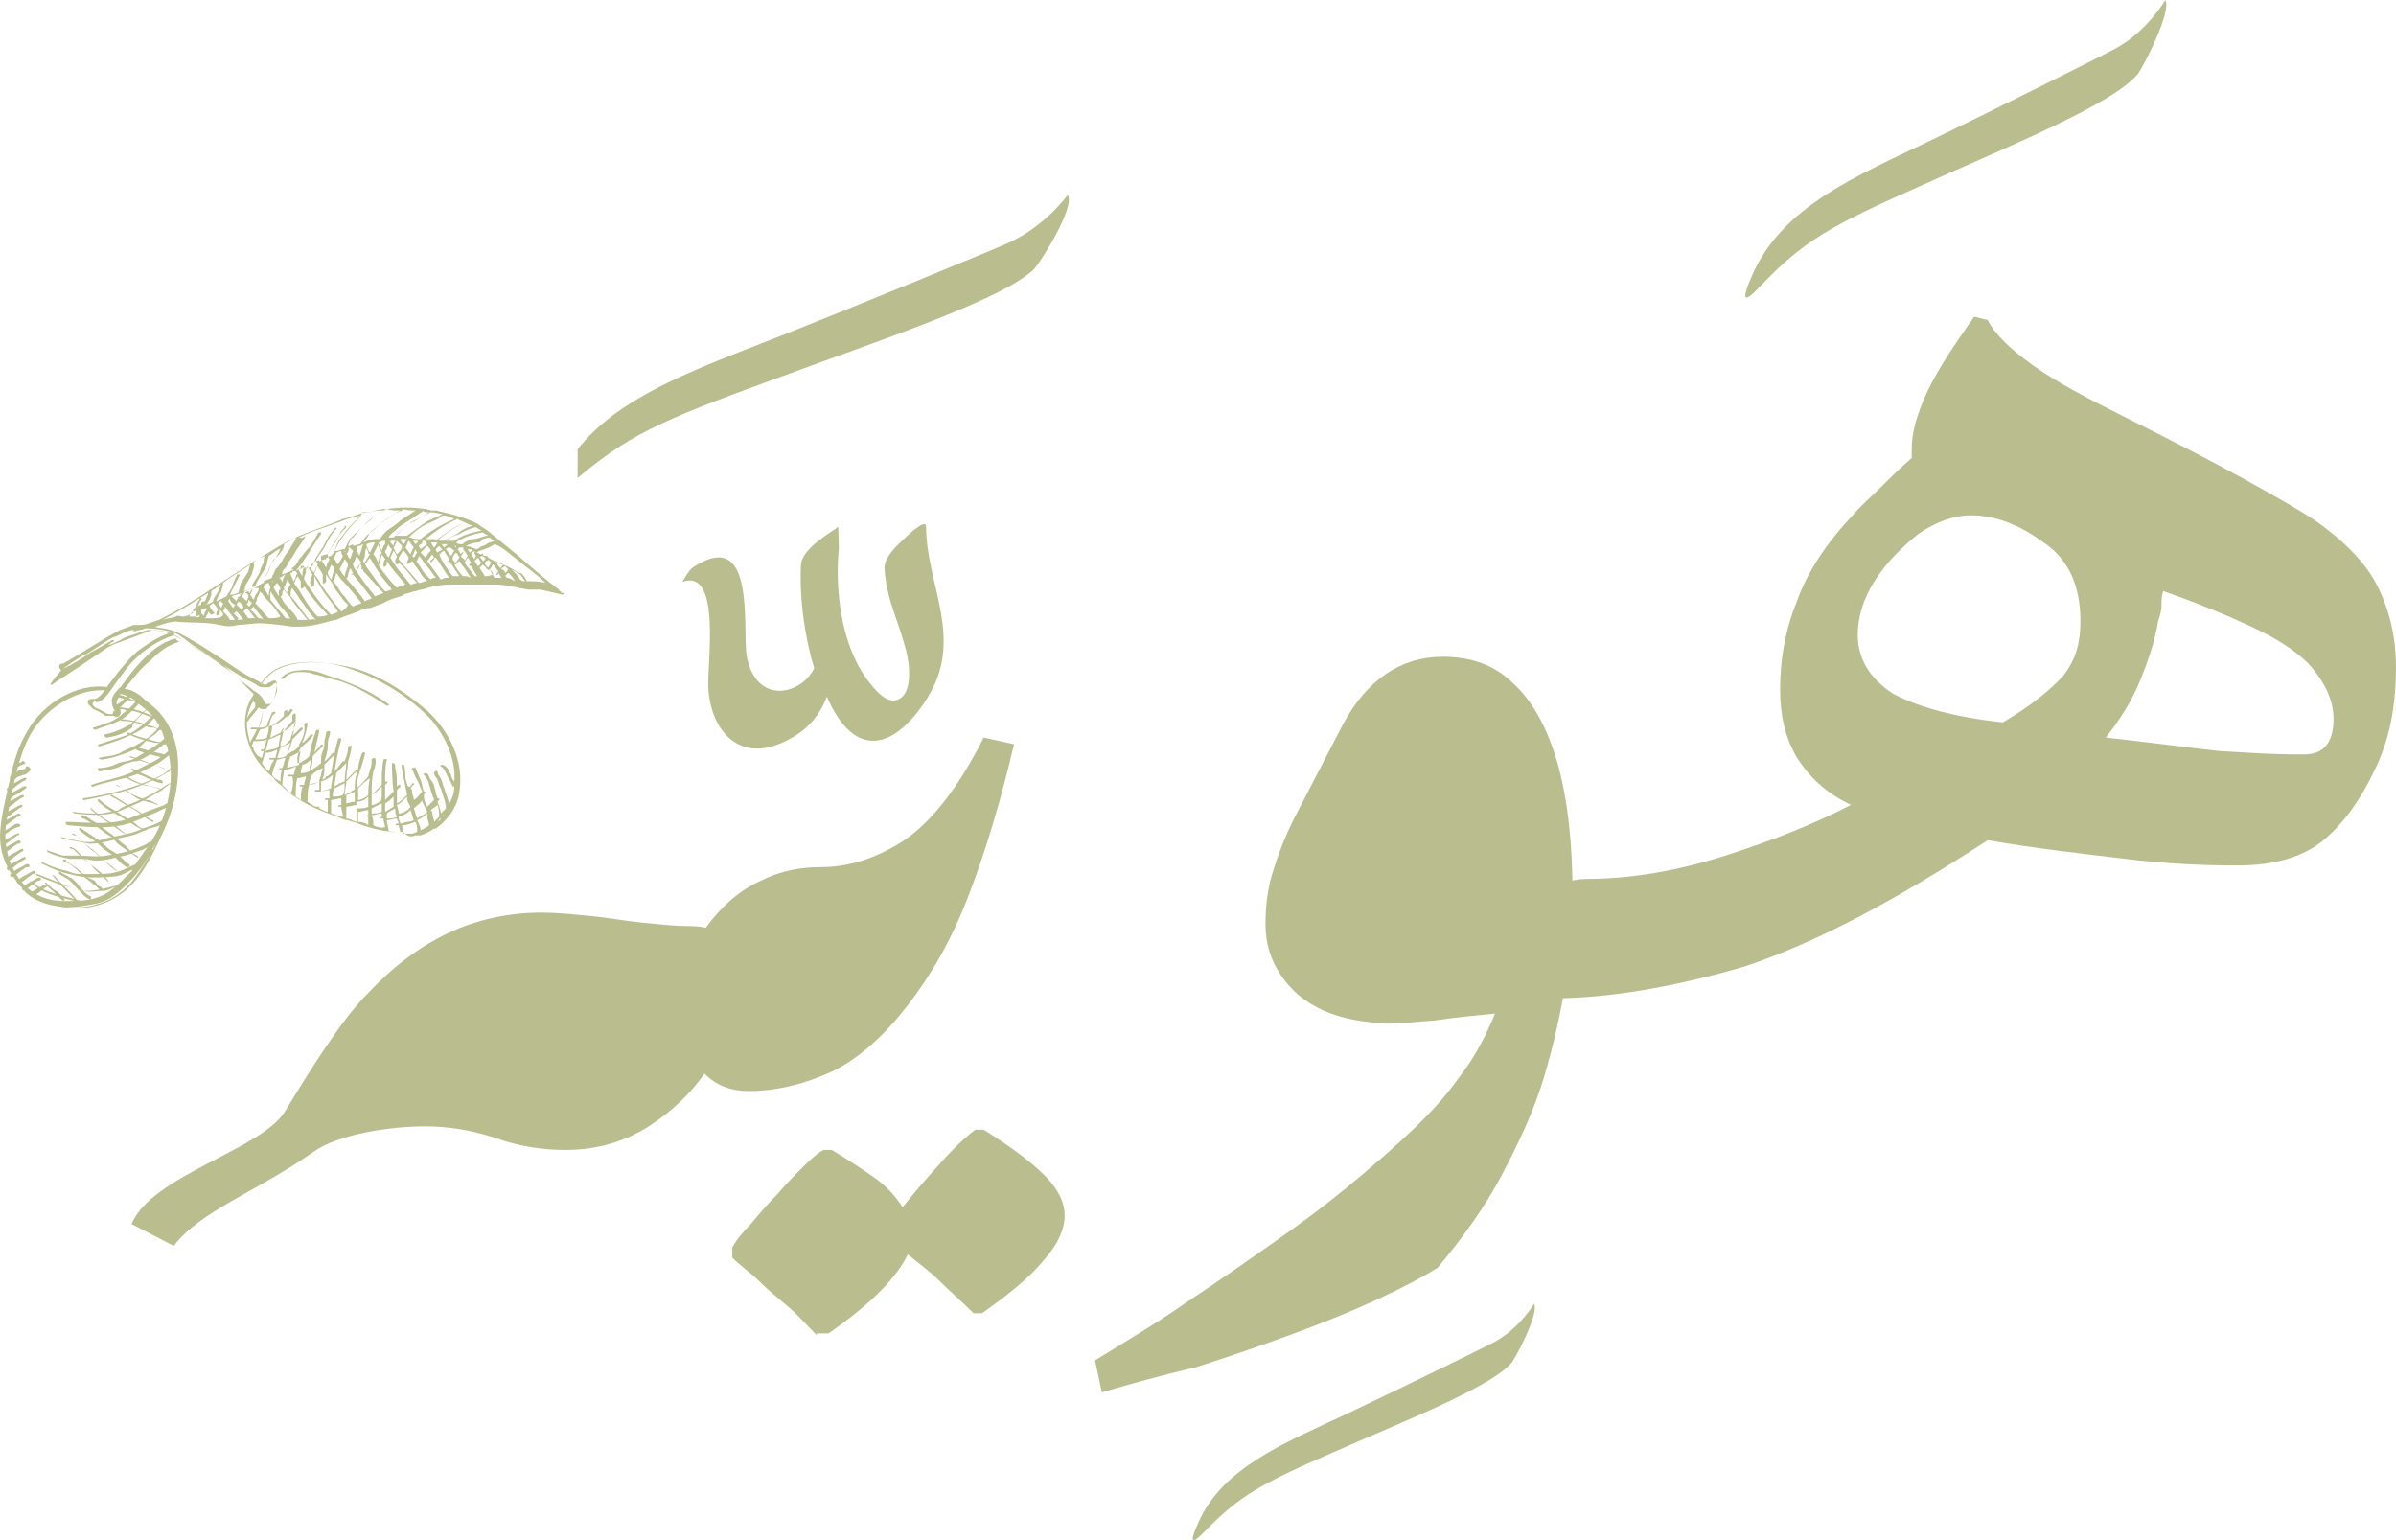 <svg width="112" height="72" viewBox="0 0 112 72" fill="none" xmlns="http://www.w3.org/2000/svg">
<path d="M8.121 58.243L6.149 57.221C7.096 54.938 12.223 53.758 13.327 51.948C14.431 50.138 15.93 47.699 17.192 46.44C18.375 45.181 19.637 44.236 20.978 43.607C22.319 42.977 23.817 42.663 25.316 42.663C26.026 42.663 26.736 42.741 27.604 42.82C28.392 42.899 29.26 43.056 30.049 43.135C30.837 43.213 31.547 43.292 32.178 43.292C32.967 43.292 33.519 43.45 33.913 43.843C34.308 44.236 34.466 44.709 34.466 45.417C34.466 46.912 34.071 48.25 33.361 49.509C32.651 50.768 31.626 51.791 30.443 52.578C29.26 53.365 27.919 53.758 26.42 53.758C25.395 53.758 24.291 53.601 23.186 53.207C22.003 52.814 20.899 52.656 19.874 52.656C18.138 52.656 15.772 53.05 14.668 53.837C11.986 55.725 9.383 56.591 8.121 58.243Z" fill="#BABE8E"/>
<path d="M38.173 62.414C37.7 61.942 37.305 61.47 36.832 61.077C36.359 60.683 35.885 60.29 35.491 59.896C35.097 59.503 34.623 59.188 34.229 58.794V58.322C34.387 58.008 34.702 57.614 35.097 57.221C35.491 56.748 35.885 56.276 36.359 55.804C36.753 55.332 37.226 54.86 37.621 54.467C38.015 54.073 38.331 53.837 38.488 53.758H38.883C39.671 54.23 40.381 54.703 40.933 55.096C41.486 55.489 41.88 55.962 42.195 56.434C42.748 55.725 43.379 55.017 44.088 54.23C44.798 53.444 45.272 53.05 45.587 52.814H45.981C47.243 53.601 48.19 54.309 48.821 54.939C49.452 55.568 49.767 56.198 49.767 56.827C49.767 57.457 49.452 58.165 48.821 58.873C48.19 59.66 47.243 60.447 45.903 61.391H45.508C44.956 60.84 44.404 60.368 43.931 59.896C43.457 59.424 42.905 59.031 42.432 58.637C41.959 59.66 40.776 60.919 38.725 62.336H38.173V62.414Z" fill="#BABE8E"/>
<path d="M35.018 51.004C34.071 51.004 33.361 50.689 32.809 50.06C32.336 49.43 32.02 48.486 32.02 47.227C32.02 45.574 32.336 44.315 33.046 43.292C33.756 42.348 34.544 41.64 35.57 41.167C36.516 40.695 37.463 40.538 38.331 40.538C39.671 40.538 40.933 40.145 42.274 39.279C43.536 38.413 44.798 36.84 45.981 34.479L47.401 34.794C46.77 37.469 46.06 39.83 45.272 41.876C44.483 43.922 43.536 45.574 42.432 46.991C41.407 48.328 40.224 49.43 38.962 50.06C37.778 50.611 36.438 51.004 35.018 51.004Z" fill="#BABE8E"/>
<path d="M51.503 65.09L51.187 63.595C52.449 62.808 53.948 61.942 55.525 60.84C57.182 59.739 58.759 58.637 60.416 57.457C62.072 56.276 63.492 55.096 64.833 53.916C66.174 52.735 67.199 51.712 67.909 50.768C68.382 50.138 68.855 49.509 69.171 48.879C69.486 48.328 69.723 47.778 69.881 47.384C69.092 47.463 68.145 47.542 67.12 47.699C66.095 47.778 65.385 47.856 64.833 47.856C63.65 47.778 62.703 47.62 61.835 47.227C60.968 46.833 60.337 46.283 59.864 45.574C59.39 44.866 59.154 44.079 59.154 43.214C59.154 42.427 59.233 41.64 59.469 40.853C59.706 40.066 60.021 39.2 60.495 38.256L62.782 33.849C63.886 31.803 65.464 30.702 67.436 30.702C68.776 30.702 69.881 31.095 70.748 31.961C71.616 32.748 72.326 34.007 72.799 35.659C73.272 37.312 73.509 39.358 73.509 41.876C73.509 43.135 73.43 44.473 73.193 45.889C72.957 47.306 72.641 48.801 72.168 50.374C71.695 51.948 70.985 53.444 70.196 54.939C69.407 56.434 68.382 57.85 67.199 59.267C66.568 59.66 65.7 60.132 64.517 60.683C63.334 61.234 61.993 61.785 60.495 62.336C58.996 62.886 57.418 63.437 55.92 63.909C54.263 64.303 52.844 64.696 51.503 65.09Z" fill="#BABE8E"/>
<path d="M72.405 46.676C72.089 46.676 71.695 46.519 71.3 46.204C70.906 45.889 70.748 45.338 70.748 44.63C70.748 43.45 71.143 42.505 71.931 41.954C72.72 41.325 73.509 41.089 74.14 41.089C76.27 41.089 78.478 40.695 80.687 39.987C82.895 39.279 84.867 38.492 86.523 37.626C85.34 37.076 84.551 36.289 83.999 35.423C83.447 34.479 83.211 33.456 83.211 32.197C83.211 30.859 83.447 29.442 83.999 28.105C84.473 26.767 85.34 25.429 86.602 24.091C86.997 23.619 87.47 23.226 87.943 22.754C88.416 22.282 88.89 21.809 89.363 21.416C89.363 21.337 89.363 21.259 89.363 21.18C89.363 21.101 89.363 21.023 89.363 20.944C89.363 20.236 89.6 19.37 90.073 18.347C90.546 17.324 91.335 16.144 92.281 14.806L92.912 14.963C93.228 15.593 93.938 16.301 95.042 17.088C96.146 17.875 97.645 18.662 99.538 19.606C101.746 20.708 103.56 21.652 104.98 22.439C106.4 23.226 107.504 23.855 108.214 24.328C109.555 25.272 110.58 26.295 111.132 27.396C111.685 28.498 112 29.757 112 31.174C112 33.062 111.685 34.636 110.975 36.053C110.344 37.39 109.555 38.492 108.608 39.279C107.662 40.066 106.321 40.459 104.586 40.459C103.008 40.459 101.194 40.381 99.301 40.145C97.329 39.908 95.2 39.672 92.912 39.279C88.574 42.112 84.867 44.079 81.554 45.181C78.32 46.125 75.244 46.676 72.405 46.676ZM93.622 33.77C94.963 32.984 95.909 32.197 96.462 31.567C97.014 30.859 97.25 30.072 97.25 29.049C97.25 27.396 96.698 26.137 95.515 25.351C94.332 24.485 93.228 24.091 92.124 24.091C91.335 24.091 90.467 24.406 89.678 24.957C88.89 25.587 88.18 26.295 87.628 27.16C87.076 28.026 86.839 28.892 86.839 29.679C86.839 30.78 87.391 31.725 88.495 32.433C89.678 33.062 91.414 33.535 93.622 33.77ZM107.11 35.266C107.189 35.266 107.267 35.266 107.425 35.266C107.583 35.266 107.662 35.266 107.741 35.266C108.608 35.266 109.082 34.715 109.082 33.613C109.082 32.748 108.687 31.882 107.899 31.016C107.268 30.387 106.4 29.836 105.217 29.285C104.034 28.734 102.693 28.183 101.115 27.633C101.036 27.869 101.036 28.105 101.036 28.341C101.036 28.577 100.957 28.813 100.879 29.049C100.721 29.993 100.405 30.938 100.011 31.882C99.617 32.826 99.064 33.692 98.433 34.479C100.563 34.715 102.298 34.951 103.718 35.108C105.059 35.187 106.242 35.266 107.11 35.266Z" fill="#BABE8E"/>
<path d="M8.223 29.846C7.592 30.003 7.119 30.396 6.724 30.79C6.251 31.262 5.857 31.813 5.462 32.364C5.226 32.678 5.147 33.072 5.462 33.308C5.383 33.308 5.304 33.387 5.226 33.387C5.147 33.387 4.989 33.387 4.91 33.308C4.831 33.308 4.831 33.229 4.752 33.229C4.673 33.151 4.595 33.151 4.437 33.072C4.358 32.993 4.279 32.914 4.358 32.836C4.358 32.836 4.358 32.836 4.437 32.757L4.516 32.836C4.91 32.757 5.147 32.285 5.383 31.97C5.62 31.655 5.935 31.183 6.251 30.869C6.803 30.318 7.434 29.924 8.144 29.688C8.144 29.61 8.144 29.61 8.144 29.531C7.513 29.688 7.04 30.003 6.488 30.396C6.093 30.711 5.778 31.105 5.462 31.498C5.304 31.734 5.147 31.892 4.989 32.128C4.831 32.364 4.673 32.6 4.437 32.678H4.358C4.2 32.678 4.042 32.678 4.121 32.914C4.2 32.993 4.279 33.072 4.358 33.151C4.595 33.229 4.673 33.308 4.831 33.387C4.91 33.465 4.91 33.465 4.989 33.465C5.068 33.465 5.226 33.465 5.304 33.465C5.383 33.465 5.462 33.465 5.541 33.465C5.62 33.465 5.541 33.387 5.62 33.387V33.308C5.147 32.914 5.699 32.364 6.014 31.97C6.33 31.577 6.645 31.183 7.04 30.869C7.434 30.475 7.828 30.16 8.381 30.003C8.223 29.924 8.223 29.846 8.223 29.846Z" fill="#BABE8E"/>
<path d="M5.935 41.571C6.645 40.941 7.118 39.997 7.513 39.131C7.907 38.266 8.223 37.4 8.302 36.456C8.38 35.59 8.302 34.724 7.907 34.016C7.434 33.151 6.645 32.6 5.778 32.285H5.699C5.62 32.285 5.62 32.364 5.699 32.442C6.566 32.757 7.276 33.229 7.749 34.016C8.144 34.724 8.223 35.59 8.223 36.377C8.065 37.951 7.355 39.525 6.487 40.784C6.014 41.492 5.383 42.043 4.516 42.279C3.727 42.515 2.859 42.436 2.149 42.121C1.203 41.649 0.572 40.862 0.335 39.839C0.177 39.052 0.256 38.58 0.414 37.793C0.651 36.613 0.887 35.197 1.518 34.174C2.228 33.072 3.648 32.128 5.068 32.285H5.147C5.225 32.206 5.147 32.206 5.068 32.128C3.569 31.892 1.992 32.914 1.282 34.174C0.887 34.803 0.651 35.59 0.493 36.298C0.335 37.085 0.099 37.872 0.02 38.738C-0.059 39.446 0.099 40.154 0.493 40.784C0.887 41.413 1.282 41.885 1.913 42.121C2.544 42.358 3.254 42.515 3.963 42.436C4.752 42.358 5.383 42.043 5.935 41.571Z" fill="#BABE8E"/>
<path d="M6.172 32.521C6.172 32.442 6.093 32.364 6.014 32.442C5.935 32.6 5.778 32.678 5.62 32.836L5.383 32.993C5.304 32.993 5.304 33.072 5.383 33.151C5.462 33.151 5.541 33.072 5.62 33.072C5.856 32.836 6.014 32.678 6.172 32.521Z" fill="#BABE8E"/>
<path d="M6.251 33.151C6.409 32.993 6.488 32.914 6.566 32.757C6.566 32.757 6.488 32.678 6.409 32.678C6.33 32.836 6.251 32.914 6.093 33.072C5.935 33.229 5.778 33.308 5.62 33.465C5.226 33.78 4.831 33.859 4.358 34.016C4.279 34.016 4.437 34.174 4.516 34.095C4.91 33.938 5.304 33.859 5.699 33.623C5.935 33.465 6.093 33.308 6.251 33.151Z" fill="#BABE8E"/>
<path d="M6.487 33.544C6.645 33.387 6.803 33.229 6.961 33.072C7.04 33.072 7.118 32.993 7.04 32.993H6.961C6.882 33.072 6.803 33.229 6.645 33.308C6.487 33.544 6.251 33.701 6.093 33.859C5.699 34.095 5.304 34.252 4.91 34.331C4.831 34.331 4.91 34.488 4.989 34.488C5.383 34.41 5.777 34.331 6.172 34.016C6.172 33.859 6.33 33.701 6.487 33.544Z" fill="#BABE8E"/>
<path d="M7.355 33.387C7.434 33.387 7.434 33.387 7.355 33.387C7.355 33.308 7.276 33.229 7.276 33.308C6.882 33.701 6.566 34.016 6.014 34.331C5.62 34.488 5.068 34.646 4.595 34.803C4.516 34.803 4.673 34.961 4.673 34.882C5.226 34.724 5.699 34.567 6.172 34.331C6.724 34.095 7.04 33.78 7.355 33.387Z" fill="#BABE8E"/>
<path d="M7.118 34.41C7.276 34.331 7.355 34.173 7.513 34.095C7.592 34.016 7.671 33.859 7.749 33.859C7.828 33.859 7.671 33.78 7.671 33.78C7.513 33.78 7.355 34.095 7.276 34.173C7.04 34.41 6.724 34.646 6.409 34.803C6.172 34.96 5.856 35.039 5.62 35.197C5.304 35.354 4.91 35.354 4.594 35.432C4.594 35.432 4.673 35.511 4.752 35.511C5.383 35.432 5.935 35.197 6.487 34.96C6.645 34.803 6.882 34.567 7.118 34.41Z" fill="#BABE8E"/>
<path d="M7.986 34.488C8.065 34.488 8.065 34.488 7.986 34.488C8.065 34.331 7.986 34.331 7.907 34.331C7.434 34.803 6.882 35.118 6.33 35.433C6.093 35.59 5.778 35.59 5.541 35.669C5.225 35.826 4.91 35.905 4.594 35.905C4.516 35.905 4.594 36.062 4.673 36.062C4.989 35.984 5.304 35.984 5.62 35.826C5.778 35.748 5.856 35.669 6.014 35.669C6.172 35.59 6.251 35.59 6.409 35.59C6.961 35.354 7.513 34.961 7.986 34.488Z" fill="#BABE8E"/>
<path d="M8.223 35.039C8.223 34.96 8.144 34.96 8.065 34.96C7.749 35.197 7.513 35.433 7.197 35.59C6.882 35.747 6.566 35.905 6.251 36.062C5.62 36.377 4.91 36.456 4.279 36.692C4.2 36.692 4.358 36.849 4.358 36.77C4.989 36.534 5.699 36.456 6.33 36.219C6.645 36.062 6.961 35.905 7.276 35.747C7.592 35.59 7.907 35.275 8.223 35.039C8.302 35.118 8.223 35.118 8.223 35.039Z" fill="#BABE8E"/>
<path d="M8.302 35.905C8.223 35.747 8.144 35.826 7.986 35.905C7.671 36.22 7.276 36.377 6.882 36.534C5.935 36.928 4.91 37.164 3.885 37.321C3.806 37.321 3.964 37.479 3.964 37.4C4.752 37.243 5.541 37.085 6.251 36.849C6.645 36.692 7.04 36.534 7.355 36.377C7.513 36.298 7.75 36.141 7.907 36.062C7.907 36.062 7.907 36.062 7.986 35.983L8.065 35.905C8.223 35.983 8.223 35.983 8.302 35.905C8.381 35.983 8.302 35.983 8.302 35.905Z" fill="#BABE8E"/>
<path d="M8.144 36.613C7.907 36.534 7.592 36.849 7.434 36.928C7.04 37.164 6.566 37.4 6.172 37.557C5.935 37.636 5.699 37.715 5.541 37.872C5.304 37.951 5.068 37.951 4.752 38.029C4.279 38.029 3.885 38.029 3.411 37.951C3.332 37.951 3.49 38.029 3.49 38.029C4.279 38.108 5.146 38.187 5.856 37.793C6.251 37.636 6.645 37.478 7.04 37.242C7.276 37.085 7.513 37.006 7.671 36.849C7.749 36.77 7.986 36.613 8.065 36.613C8.302 36.77 8.223 36.692 8.144 36.613Z" fill="#BABE8E"/>
<path d="M7.907 37.557C7.828 37.557 7.75 37.557 7.671 37.636C7.434 37.715 7.276 37.793 7.04 37.872C6.645 38.029 6.251 38.187 5.778 38.344C4.91 38.58 3.964 38.423 3.096 38.423C3.017 38.423 3.096 38.58 3.175 38.58C4.042 38.659 4.91 38.738 5.699 38.58C6.093 38.502 6.409 38.344 6.803 38.187C6.961 38.108 7.197 38.029 7.355 37.951C7.513 37.872 7.828 37.715 7.986 37.715C8.065 37.715 7.986 37.636 7.907 37.557Z" fill="#BABE8E"/>
<path d="M7.75 38.502C7.75 38.423 7.671 38.344 7.592 38.344C7.276 38.58 6.803 38.659 6.487 38.816C6.093 38.974 5.62 39.053 5.226 39.131C4.831 39.21 4.516 39.367 4.121 39.367C3.727 39.367 3.254 39.21 2.859 39.131C2.78 39.131 2.938 39.21 2.938 39.21C3.332 39.288 3.806 39.367 4.2 39.446C4.516 39.446 4.91 39.367 5.226 39.288C5.62 39.131 6.014 39.131 6.409 38.974C6.566 38.895 6.803 38.816 6.961 38.738C7.276 38.659 7.513 38.58 7.75 38.502Z" fill="#BABE8E"/>
<path d="M7.118 39.367C7.04 39.367 7.04 39.367 6.961 39.367C6.803 39.525 6.487 39.603 6.33 39.682C5.935 39.839 5.462 39.918 4.989 39.997C4.516 40.075 4.121 39.997 3.648 39.997C3.411 39.997 3.175 39.997 2.938 39.997C2.701 39.918 2.465 39.839 2.228 39.761C2.149 39.682 2.228 39.839 2.228 39.839C2.544 39.997 2.859 40.075 3.254 40.154C3.49 40.154 3.727 40.154 3.885 40.154C4.121 40.154 4.279 40.233 4.516 40.233C4.989 40.233 5.383 40.075 5.856 39.997C6.093 39.918 6.33 39.839 6.566 39.761C6.645 39.761 7.04 39.525 7.04 39.525C7.276 39.525 7.197 39.446 7.118 39.367Z" fill="#BABE8E"/>
<path d="M6.566 40.469C6.566 40.39 6.487 40.39 6.409 40.39C6.093 40.469 5.778 40.705 5.383 40.784C5.068 40.862 4.673 40.862 4.279 40.862C4.121 40.862 3.885 40.862 3.727 40.862C3.49 40.862 3.332 40.784 3.096 40.705C2.701 40.626 2.307 40.469 1.992 40.312C1.913 40.312 1.913 40.39 1.992 40.39C2.465 40.626 2.859 40.784 3.254 40.862C3.569 40.941 3.885 41.02 4.279 41.02C4.673 41.02 5.147 41.02 5.541 40.941C5.856 40.862 6.172 40.626 6.566 40.469C6.566 40.548 6.566 40.548 6.566 40.469Z" fill="#BABE8E"/>
<path d="M5.778 41.334C5.699 41.334 5.699 41.334 5.62 41.334C5.462 41.413 5.304 41.413 5.068 41.492C4.752 41.571 4.358 41.649 4.042 41.649C3.648 41.649 3.254 41.492 2.938 41.334C2.544 41.177 2.149 41.02 1.755 40.862C1.676 40.784 1.676 40.941 1.755 40.941C2.465 41.256 3.175 41.492 3.885 41.649C4.2 41.728 4.516 41.649 4.752 41.649C4.989 41.649 5.147 41.571 5.304 41.492C5.383 41.492 5.62 41.334 5.699 41.413C5.856 41.492 5.856 41.413 5.778 41.334Z" fill="#BABE8E"/>
<path d="M4.437 42.121C4.279 42.043 4.121 42.121 3.963 42.121C3.727 42.121 3.49 42.043 3.254 41.964C2.623 41.807 1.992 41.649 1.518 41.256C1.439 41.177 1.361 41.177 1.439 41.256C1.834 41.649 2.307 41.807 2.859 41.964C3.175 42.043 3.49 42.121 3.806 42.2C3.885 42.2 4.042 42.279 4.2 42.279C4.279 42.279 4.516 42.2 4.516 42.279C4.594 42.279 4.516 42.2 4.437 42.121Z" fill="#BABE8E"/>
<path d="M6.724 32.836C6.645 32.836 6.488 32.757 6.409 32.757C6.251 32.757 6.093 32.678 5.935 32.6C5.778 32.521 5.541 32.442 5.383 32.521C5.383 32.6 5.541 32.678 5.541 32.6C5.541 32.6 6.645 32.915 6.803 32.915C6.803 32.993 6.803 32.836 6.724 32.836Z" fill="#BABE8E"/>
<path d="M7.276 33.544C6.961 33.387 6.566 33.229 6.251 33.151C6.014 33.151 5.856 33.072 5.62 33.072C5.541 33.072 5.462 32.993 5.462 33.072C5.383 33.151 5.541 33.229 5.541 33.151C5.541 33.151 5.699 33.151 5.778 33.151C5.856 33.229 6.014 33.229 6.172 33.229C6.566 33.308 6.882 33.465 7.276 33.623C7.355 33.701 7.355 33.544 7.276 33.544Z" fill="#BABE8E"/>
<path d="M7.513 34.095C7.355 34.095 7.197 33.938 7.039 33.938C6.882 33.859 6.724 33.859 6.566 33.78C6.251 33.702 5.935 33.623 5.62 33.623C5.541 33.623 5.699 33.702 5.699 33.702C6.093 33.702 6.408 33.78 6.803 33.938C6.961 34.016 7.039 34.016 7.197 34.016C7.355 34.095 7.434 34.095 7.592 34.174C7.67 34.252 7.592 34.174 7.513 34.095Z" fill="#BABE8E"/>
<path d="M7.749 34.724C7.513 34.724 7.197 34.646 6.961 34.567C6.645 34.488 6.33 34.41 6.014 34.252C5.935 34.252 5.935 34.252 5.935 34.331C5.935 34.331 5.935 34.331 6.014 34.331C6.33 34.488 6.645 34.567 6.882 34.646C7.04 34.646 7.118 34.724 7.276 34.724C7.434 34.724 7.592 34.803 7.749 34.803C7.907 34.803 7.828 34.724 7.749 34.724Z" fill="#BABE8E"/>
<path d="M7.671 35.275C7.513 35.197 7.276 35.197 7.119 35.118C7.04 35.118 6.488 34.961 6.488 34.961C6.488 34.882 6.33 34.803 6.33 34.961C6.33 35.118 6.645 35.118 6.724 35.197C7.04 35.275 7.355 35.354 7.671 35.433C7.75 35.433 7.75 35.354 7.671 35.275Z" fill="#BABE8E"/>
<path d="M7.592 35.905C7.119 35.748 6.645 35.511 6.093 35.354C6.014 35.354 6.093 35.433 6.172 35.433C6.409 35.511 6.645 35.59 6.882 35.669C7.119 35.748 7.434 35.826 7.671 35.905C7.75 36.062 7.671 35.905 7.592 35.905Z" fill="#BABE8E"/>
<path d="M7.513 36.456C7.276 36.456 6.961 36.298 6.803 36.219C6.645 36.141 6.409 36.062 6.251 35.983C6.251 35.905 6.093 35.905 6.172 35.983C6.33 36.219 6.645 36.219 6.882 36.377C7.118 36.456 7.355 36.613 7.592 36.613C7.671 36.534 7.513 36.456 7.513 36.456Z" fill="#BABE8E"/>
<path d="M7.434 36.849C7.197 36.77 7.04 36.77 6.803 36.692C6.487 36.613 6.172 36.456 5.935 36.298C5.856 36.219 5.778 36.298 5.935 36.377C6.172 36.534 6.409 36.613 6.645 36.692C6.961 36.77 7.276 36.77 7.513 36.928C7.592 37.006 7.513 36.849 7.434 36.849Z" fill="#BABE8E"/>
<path d="M7.276 37.557C7.118 37.479 7.04 37.4 6.882 37.4C6.566 37.321 6.409 37.242 6.093 37.085C5.935 36.928 5.62 36.77 5.462 36.692C5.383 36.692 5.541 36.77 5.541 36.77C5.699 36.77 5.856 36.928 5.935 37.006C6.093 37.085 6.251 37.242 6.409 37.321C6.724 37.479 7.04 37.479 7.355 37.636C7.434 37.715 7.355 37.557 7.276 37.557Z" fill="#BABE8E"/>
<path d="M7.118 38.344C6.803 38.187 6.566 37.951 6.251 37.793C5.856 37.557 5.541 37.321 5.225 37.164C5.147 37.085 5.147 37.243 5.225 37.243C5.541 37.4 5.856 37.636 6.172 37.793C6.487 37.951 6.803 38.266 7.118 38.423C7.197 38.423 7.197 38.344 7.118 38.344Z" fill="#BABE8E"/>
<path d="M6.724 38.737C6.566 38.737 6.409 38.58 6.33 38.502C6.093 38.344 5.935 38.265 5.699 38.108C5.383 37.872 4.989 37.715 4.673 37.4C4.594 37.321 4.516 37.4 4.594 37.478C4.91 37.793 5.383 38.029 5.778 38.265C6.014 38.423 6.172 38.502 6.409 38.659C6.566 38.737 6.645 38.816 6.803 38.816C6.882 38.816 6.803 38.737 6.724 38.737Z" fill="#BABE8E"/>
<path d="M6.409 39.446C6.251 39.288 6.014 39.131 5.856 38.974C5.699 38.816 5.541 38.738 5.383 38.58C4.989 38.344 4.594 38.108 4.279 37.793C4.2 37.715 4.2 37.793 4.279 37.872C4.91 38.423 5.699 38.816 6.409 39.446C6.487 39.525 6.409 39.525 6.409 39.446Z" fill="#BABE8E"/>
<path d="M6.409 39.997C6.172 39.918 6.014 39.682 5.856 39.525C5.541 39.288 5.304 39.053 5.068 38.895C4.831 38.738 4.594 38.502 4.279 38.344C4.2 38.266 3.963 38.108 3.806 38.108C3.727 38.108 3.806 38.266 3.885 38.266C3.963 38.266 4.042 38.344 4.042 38.344C4.2 38.423 4.279 38.502 4.437 38.58C4.673 38.738 4.91 38.974 5.225 39.131C5.383 39.288 5.462 39.446 5.62 39.525C5.699 39.603 5.856 39.682 5.935 39.761C6.093 39.839 6.251 39.997 6.409 40.075C6.487 40.154 6.487 40.075 6.409 39.997Z" fill="#BABE8E"/>
<path d="M6.014 40.39C5.856 40.312 5.699 40.075 5.541 39.997C5.383 39.839 5.147 39.761 4.989 39.603C4.831 39.446 4.673 39.288 4.516 39.21C4.279 39.052 4.042 38.895 3.806 38.738C3.727 38.659 3.648 38.738 3.727 38.816C3.885 38.974 4.121 39.131 4.279 39.21C4.516 39.367 4.673 39.525 4.831 39.682C5.068 39.839 5.304 39.997 5.462 40.154C5.62 40.312 5.778 40.469 5.935 40.548C6.093 40.548 6.093 40.39 6.014 40.39Z" fill="#BABE8E"/>
<path d="M5.541 40.783C5.304 40.626 5.068 40.469 4.91 40.233C4.673 40.075 4.516 39.839 4.279 39.682C4.042 39.525 3.885 39.367 3.648 39.131C3.569 39.052 3.49 38.974 3.411 38.974C3.332 38.974 3.411 39.052 3.49 39.052C3.648 39.052 3.885 39.367 3.963 39.446C4.121 39.603 4.279 39.761 4.437 39.839C4.594 39.997 4.752 40.154 4.91 40.233C5.068 40.39 5.304 40.547 5.462 40.705C5.541 40.862 5.62 40.862 5.541 40.783Z" fill="#BABE8E"/>
<path d="M5.068 41.256C4.831 40.941 4.516 40.784 4.279 40.469C4.121 40.312 3.964 40.154 3.806 39.997C3.648 39.839 3.569 39.682 3.333 39.603H3.254C3.254 39.682 3.333 39.682 3.411 39.682C3.49 39.761 3.648 39.918 3.727 39.997C3.885 40.154 4.042 40.233 4.2 40.39C4.516 40.626 4.831 40.862 5.068 41.177C4.989 41.256 5.147 41.334 5.068 41.256Z" fill="#BABE8E"/>
<path d="M4.752 41.492C4.594 41.413 4.515 41.334 4.437 41.177C4.279 41.099 4.042 41.02 3.884 40.862C3.727 40.705 3.569 40.548 3.411 40.469C3.332 40.39 3.096 40.312 3.096 40.233C3.096 40.154 2.938 40.154 2.938 40.233C3.017 40.312 3.096 40.312 3.253 40.39C3.49 40.548 3.648 40.705 3.884 40.941C4.042 41.099 4.2 41.177 4.358 41.334C4.515 41.413 4.594 41.571 4.752 41.649C4.752 41.649 4.831 41.571 4.752 41.492Z" fill="#BABE8E"/>
<path d="M4.2 41.885C3.884 41.728 3.727 41.413 3.49 41.177C3.411 41.098 3.332 41.02 3.253 41.02C3.175 40.941 2.938 40.862 2.859 40.784C2.78 40.705 2.701 40.784 2.78 40.862C2.859 40.941 2.938 40.941 3.017 41.02C3.253 41.098 3.411 41.334 3.569 41.492C3.806 41.728 3.963 41.964 4.2 42.043C4.279 42.043 4.279 41.885 4.2 41.885Z" fill="#BABE8E"/>
<path d="M3.569 42.043C3.254 41.649 2.859 41.334 2.544 40.941C2.544 40.941 2.386 40.862 2.465 40.941C2.78 41.334 3.096 41.649 3.411 41.964C3.49 42.121 3.648 42.121 3.569 42.043Z" fill="#BABE8E"/>
<path d="M3.017 42.043C2.859 41.885 2.78 41.728 2.623 41.649C2.465 41.571 2.307 41.413 2.228 41.334L2.149 41.256C2.07 41.256 2.07 41.256 2.149 41.334C2.228 41.492 2.386 41.571 2.465 41.649C2.623 41.807 2.78 41.964 2.938 42.121C2.938 42.043 3.096 42.121 3.017 42.043Z" fill="#BABE8E"/>
<path d="M1.045 35.59C0.966 35.669 0.808 35.669 0.729 35.747C0.729 35.747 0.808 35.905 0.887 35.826C0.966 35.747 1.124 35.747 1.203 35.669C1.203 35.669 1.045 35.511 1.045 35.59Z" fill="#BABE8E"/>
<path d="M1.282 35.826C1.203 35.826 1.203 35.826 1.203 35.905C1.124 35.984 1.045 35.984 0.966 35.984C0.887 35.984 0.808 36.062 0.73 36.141C0.651 36.141 0.572 36.22 0.493 36.298C0.414 36.298 0.493 36.456 0.572 36.456C0.73 36.456 0.808 36.298 0.887 36.298C0.966 36.298 1.045 36.22 1.124 36.22C1.203 36.22 1.282 36.141 1.361 36.062C1.518 35.984 1.361 35.826 1.282 35.826Z" fill="#BABE8E"/>
<path d="M1.124 36.377C1.045 36.377 0.966 36.456 0.809 36.534C0.651 36.613 0.493 36.692 0.335 36.849C0.256 36.928 0.414 37.006 0.414 37.006C0.493 36.928 0.651 36.849 0.73 36.77C0.809 36.692 0.966 36.613 1.045 36.534C1.361 36.456 1.203 36.298 1.124 36.377Z" fill="#BABE8E"/>
<path d="M1.124 36.77C1.045 36.77 0.966 36.849 0.809 36.928C0.651 37.006 0.493 37.085 0.335 37.242C0.256 37.321 0.414 37.4 0.414 37.4C0.651 37.164 0.73 37.164 0.887 37.085C0.966 37.006 1.124 36.928 1.203 36.849C1.282 36.849 1.203 36.692 1.124 36.77Z" fill="#BABE8E"/>
<path d="M1.045 37.164C0.966 37.164 0.887 37.242 0.73 37.321C0.572 37.4 0.414 37.479 0.256 37.636C0.178 37.715 0.335 37.793 0.335 37.793C0.414 37.715 0.572 37.636 0.651 37.557C0.73 37.479 0.887 37.4 0.966 37.321C1.203 37.242 1.124 37.164 1.045 37.164Z" fill="#BABE8E"/>
<path d="M0.966 37.636C0.887 37.636 0.808 37.715 0.651 37.793C0.493 37.872 0.335 37.951 0.177 38.108C0.098 38.187 0.256 38.266 0.256 38.266C0.335 38.187 0.493 38.108 0.572 38.029C0.651 37.951 0.808 37.872 0.887 37.793C1.124 37.715 1.045 37.557 0.966 37.636Z" fill="#BABE8E"/>
<path d="M0.887 38.029C0.808 38.029 0.73 38.108 0.572 38.187C0.414 38.266 0.256 38.344 0.099 38.502C0.02 38.58 0.177 38.659 0.177 38.659C0.256 38.58 0.414 38.502 0.493 38.423C0.572 38.344 0.73 38.266 0.808 38.187C1.045 38.187 0.966 38.029 0.887 38.029Z" fill="#BABE8E"/>
<path d="M0.808 38.502C0.73 38.502 0.651 38.58 0.493 38.659C0.414 38.737 0.256 38.816 0.099 38.895C0.02 38.974 0.177 39.052 0.177 39.052C0.256 38.974 0.414 38.895 0.493 38.816C0.651 38.737 0.808 38.659 0.887 38.659C1.045 38.58 0.887 38.502 0.808 38.502Z" fill="#BABE8E"/>
<path d="M0.809 38.974C0.73 38.974 0.651 39.052 0.493 39.131C0.335 39.21 0.178 39.288 0.02 39.446C0.02 39.446 0.099 39.525 0.178 39.525C0.256 39.446 0.414 39.367 0.493 39.288C0.572 39.21 0.73 39.131 0.809 39.052C0.966 39.052 0.887 38.895 0.809 38.974Z" fill="#BABE8E"/>
<path d="M0.887 39.289C0.808 39.289 0.73 39.367 0.572 39.446C0.414 39.525 0.256 39.603 0.099 39.761C0.02 39.839 0.177 39.918 0.177 39.918C0.256 39.839 0.414 39.761 0.493 39.682C0.572 39.603 0.73 39.525 0.808 39.446C1.045 39.446 0.966 39.289 0.887 39.289Z" fill="#BABE8E"/>
<path d="M1.045 39.682C0.966 39.682 0.887 39.761 0.73 39.839C0.572 39.918 0.414 39.997 0.256 40.154C0.178 40.233 0.335 40.311 0.335 40.311C0.414 40.233 0.572 40.154 0.651 40.075C0.73 39.997 0.887 39.918 0.966 39.839C1.203 39.761 1.045 39.682 1.045 39.682Z" fill="#BABE8E"/>
<path d="M1.124 40.075C1.045 40.075 0.966 40.154 0.809 40.233C0.651 40.312 0.493 40.39 0.335 40.547C0.256 40.626 0.414 40.705 0.414 40.705C0.493 40.626 0.651 40.548 0.73 40.469C0.809 40.39 0.966 40.312 1.045 40.233C1.282 40.154 1.203 39.997 1.124 40.075Z" fill="#BABE8E"/>
<path d="M1.282 40.39C1.203 40.39 1.124 40.469 0.966 40.547C0.809 40.626 0.651 40.705 0.493 40.862C0.414 40.941 0.572 41.02 0.572 41.02C0.651 40.941 0.809 40.862 0.887 40.784C0.966 40.705 1.124 40.626 1.203 40.547C1.518 40.547 1.361 40.39 1.282 40.39Z" fill="#BABE8E"/>
<path d="M1.597 40.705C1.518 40.705 1.439 40.783 1.282 40.862C1.124 40.941 0.966 41.02 0.808 41.177C0.73 41.256 0.887 41.334 0.887 41.334C0.966 41.256 1.124 41.177 1.203 41.098C1.282 41.02 1.439 40.941 1.518 40.862C1.755 40.862 1.597 40.705 1.597 40.705Z" fill="#BABE8E"/>
<path d="M1.834 41.02C1.755 41.02 1.676 41.099 1.518 41.177C1.361 41.256 1.203 41.334 1.045 41.492C0.966 41.571 1.124 41.649 1.124 41.649C1.203 41.571 1.361 41.492 1.439 41.413C1.518 41.334 1.676 41.256 1.755 41.177C1.992 41.177 1.913 41.02 1.834 41.02Z" fill="#BABE8E"/>
<path d="M2.149 41.334C2.07 41.334 1.992 41.413 1.834 41.492C1.676 41.571 1.518 41.649 1.361 41.807C1.361 41.807 1.518 41.885 1.597 41.885C1.676 41.807 1.834 41.728 1.913 41.649C1.992 41.571 2.149 41.492 2.228 41.413C2.386 41.413 2.228 41.334 2.149 41.334Z" fill="#BABE8E"/>
<path d="M5.857 41.413C6.093 41.177 6.33 40.941 6.488 40.705C6.724 40.469 6.882 40.075 7.119 39.839C7.197 39.761 7.119 39.761 7.119 39.682C7.434 39.288 7.671 38.816 7.828 38.423C8.144 37.636 8.302 36.692 8.302 35.826C8.302 34.96 8.065 34.016 7.513 33.387C7.276 33.072 6.882 32.836 6.566 32.521C6.33 32.364 6.093 32.206 5.778 32.206V32.127C5.699 32.049 5.699 32.127 5.62 32.127C5.462 32.285 5.304 32.442 5.226 32.678C5.226 32.836 5.226 32.914 5.304 33.072C5.304 33.151 5.383 33.151 5.383 33.229C5.304 33.151 5.226 33.387 5.304 33.465C5.541 33.623 5.699 33.387 5.62 33.151C5.62 33.072 5.462 32.914 5.383 32.836C5.304 32.678 5.462 32.521 5.541 32.442H5.62C5.935 32.442 6.251 32.678 6.488 32.914C6.803 33.151 7.119 33.387 7.355 33.78C7.592 34.095 7.671 34.567 7.828 34.96C7.907 35.354 7.986 35.747 7.986 36.141C7.986 36.928 7.828 37.715 7.513 38.502C7.197 39.288 6.645 39.918 6.172 40.626V40.705C6.093 40.784 6.014 40.862 5.935 40.941C5.541 41.334 5.068 41.806 4.516 41.964C4.042 42.121 3.569 42.121 3.017 42.121C2.386 42.121 1.834 41.964 1.361 41.571C1.282 41.492 1.045 41.571 1.203 41.728C1.992 42.436 3.254 42.515 4.279 42.279C4.989 42.2 5.462 41.806 5.857 41.413Z" fill="#BABE8E"/>
<path d="M19.423 39.052C19.502 39.052 19.502 39.052 19.581 39.052H19.66C19.896 38.974 20.054 38.895 20.291 38.738C20.291 38.738 20.291 38.738 20.369 38.738C20.922 38.344 21.395 37.715 21.474 37.007C21.71 35.59 21 34.174 19.975 33.229C18.871 32.285 17.451 31.341 15.953 31.105C14.769 30.869 12.955 30.79 12.245 31.97C12.245 31.97 12.166 31.97 12.166 31.892C11.851 31.734 11.536 31.577 11.299 31.419C11.141 31.341 8.696 29.61 7.986 29.452C7.749 29.373 7.513 29.373 7.197 29.295C7.197 29.295 7.197 29.295 7.276 29.295C7.513 29.216 7.907 29.059 8.223 29.059C8.854 29.137 9.564 29.059 10.274 29.216C10.589 29.295 10.826 29.295 11.141 29.216C11.299 29.216 11.93 29.137 12.088 29.137C12.64 29.137 13.665 29.295 13.665 29.295C13.744 29.295 13.823 29.295 13.902 29.295C13.902 29.295 13.902 29.295 13.981 29.295C14.533 29.295 15.085 29.137 15.637 28.98H15.716C16.031 28.823 16.347 28.744 16.741 28.587C16.899 28.508 17.057 28.429 17.215 28.429C17.215 28.429 17.215 28.429 17.293 28.429C17.53 28.35 17.688 28.272 17.924 28.193C18.161 28.036 18.477 27.957 18.713 27.878C18.713 27.878 18.792 27.878 18.871 27.8C19.029 27.721 19.186 27.721 19.344 27.642H19.423C19.581 27.564 19.817 27.564 19.975 27.485C20.054 27.485 20.212 27.406 20.291 27.406C20.606 27.327 21 27.327 21.316 27.327H21.395C21.71 27.327 22.026 27.327 22.341 27.327H22.42C22.657 27.327 22.893 27.327 23.13 27.327C23.682 27.327 24.155 27.485 24.708 27.564C24.865 27.564 25.023 27.564 25.181 27.564C25.181 27.564 25.181 27.564 25.26 27.564C25.575 27.642 25.97 27.721 26.285 27.8C26.364 27.8 26.443 27.721 26.364 27.721C26.364 27.721 26.364 27.721 26.285 27.721C26.285 27.721 26.206 27.721 26.206 27.642C26.206 27.642 26.127 27.642 26.127 27.564C25.496 27.091 24.865 26.541 24.234 25.99C23.761 25.596 23.367 25.281 22.893 24.888C22.736 24.731 22.499 24.652 22.341 24.494C21.71 24.18 21.079 24.022 20.369 23.865C20.212 23.865 20.054 23.865 19.896 23.786H19.817C19.265 23.708 18.713 23.708 18.161 23.786C17.846 23.786 17.53 23.865 17.215 23.944H17.136C16.741 24.022 16.426 24.18 16.031 24.259C15.322 24.573 14.533 24.809 13.823 25.124C13.113 25.439 12.482 25.911 11.772 26.304C11.062 26.777 10.431 27.17 9.721 27.642C9.011 28.114 8.223 28.587 7.434 28.98C7.118 29.059 6.882 29.216 6.566 29.216H6.487C6.409 29.216 6.33 29.216 6.251 29.216C6.014 29.295 5.856 29.373 5.62 29.452C5.225 29.61 3.411 30.79 2.938 31.026H2.859C2.701 31.105 2.78 31.262 2.859 31.341C1.834 32.521 2.701 31.813 2.701 31.813C2.859 31.734 4.279 30.79 5.068 30.239C5.147 30.239 5.225 30.16 5.225 30.16C5.62 30.003 6.093 29.846 6.487 29.688C6.724 29.61 6.882 29.531 7.118 29.452C7.434 29.452 7.749 29.531 7.986 29.61C8.065 29.688 8.144 29.688 8.302 29.767C8.538 29.924 8.775 30.082 8.933 30.16C9.327 30.396 9.721 30.633 10.116 30.869C10.51 31.105 10.826 31.419 11.141 31.734C11.378 31.97 11.614 32.206 11.851 32.442C11.851 32.521 11.772 32.6 11.772 32.6C11.378 33.229 11.378 34.095 11.614 34.724C11.614 34.803 11.693 34.882 11.693 34.961C11.93 35.511 12.324 35.983 12.797 36.377C12.876 36.534 13.034 36.613 13.113 36.692C13.902 37.479 14.848 37.872 15.795 38.187C15.953 38.266 16.11 38.344 16.268 38.344C16.426 38.423 16.584 38.423 16.741 38.502C17.372 38.738 18.003 38.895 18.634 38.895C18.713 38.895 18.792 38.895 18.871 38.895C19.029 39.131 19.265 39.131 19.423 39.052ZM9.09 28.823C9.011 28.823 8.933 28.823 8.854 28.823C8.854 28.744 8.933 28.665 9.011 28.587C9.09 28.587 9.09 28.587 9.169 28.508C9.169 28.508 9.169 28.508 9.169 28.587C9.169 28.587 9.169 28.587 9.169 28.665V28.744C9.169 28.823 9.248 28.823 9.327 28.744C9.327 28.744 9.327 28.744 9.327 28.823C9.248 28.901 9.169 28.823 9.09 28.823ZM9.958 28.901C9.8 28.901 9.642 28.901 9.564 28.901C9.564 28.823 9.485 28.744 9.406 28.665V28.587V28.508C9.485 28.508 9.564 28.429 9.642 28.429V28.508C9.642 28.587 9.564 28.587 9.564 28.665C9.564 28.744 9.485 28.823 9.485 28.823C9.485 28.901 9.642 28.901 9.642 28.823C9.642 28.744 9.721 28.744 9.721 28.665V28.587C9.8 28.665 9.879 28.744 9.879 28.744L10.037 28.665C9.958 28.587 9.879 28.508 9.8 28.35C9.8 28.272 9.879 28.272 9.958 28.193C10.037 28.272 10.116 28.35 10.195 28.508C10.116 28.587 10.116 28.665 10.116 28.744C10.116 28.823 10.274 28.744 10.274 28.665C10.274 28.587 10.274 28.587 10.274 28.508C10.352 28.587 10.431 28.665 10.431 28.744C10.352 28.901 10.116 28.901 9.958 28.901ZM12.403 27.327C12.482 27.249 12.561 27.249 12.561 27.249C12.561 27.327 12.64 27.406 12.64 27.485C12.561 27.642 12.561 27.8 12.561 27.878C12.482 27.721 12.403 27.564 12.324 27.485C12.324 27.406 12.324 27.406 12.403 27.327ZM12.166 27.406C12.245 27.406 12.245 27.406 12.166 27.406V27.406ZM17.924 25.281H18.003C18.003 25.281 18.003 25.281 18.003 25.36C18.003 25.439 18.003 25.439 17.924 25.517C17.924 25.596 17.846 25.675 17.846 25.754C17.767 25.596 17.767 25.517 17.688 25.36H17.767C17.846 25.281 17.924 25.281 17.924 25.281ZM22.262 25.99C22.184 26.068 22.184 26.147 22.184 26.147C22.105 26.068 22.105 25.99 22.026 25.911C22.026 25.832 22.105 25.832 22.184 25.754C22.184 25.754 22.184 25.754 22.184 25.832C22.184 25.911 22.184 25.911 22.262 25.99ZM22.341 25.832C22.42 25.911 22.42 25.911 22.341 25.832V25.832ZM23.367 26.541C23.288 26.462 23.209 26.304 23.13 26.226C23.209 26.226 23.288 26.304 23.367 26.304C23.446 26.304 23.446 26.383 23.524 26.383C23.446 26.462 23.446 26.541 23.367 26.541ZM23.603 26.462C23.682 26.541 23.682 26.541 23.761 26.619C23.682 26.698 23.682 26.777 23.603 26.777C23.603 26.698 23.524 26.619 23.446 26.619C23.446 26.619 23.446 26.619 23.446 26.541C23.524 26.541 23.524 26.541 23.603 26.462ZM22.972 26.304C22.893 26.383 22.893 26.462 22.815 26.541C22.736 26.462 22.657 26.383 22.657 26.304L22.736 26.226C22.736 26.226 22.815 26.226 22.815 26.147C22.815 26.068 22.657 26.147 22.657 26.147C22.657 26.147 22.657 26.226 22.578 26.226C22.499 26.147 22.499 26.068 22.42 26.068L22.499 25.99C22.578 25.99 22.657 26.068 22.736 26.147C22.815 26.147 22.893 26.226 22.972 26.304ZM22.499 26.304C22.42 26.383 22.42 26.462 22.341 26.462C22.262 26.383 22.262 26.304 22.184 26.226C22.262 26.147 22.262 26.147 22.341 26.068C22.42 26.147 22.42 26.226 22.499 26.304ZM16.978 26.226C16.978 26.147 17.057 26.068 17.057 25.99C17.057 25.911 17.057 25.754 17.136 25.596C17.136 25.675 17.215 25.754 17.215 25.832C17.215 25.832 17.215 25.911 17.293 25.911C17.215 25.99 17.215 26.068 17.136 26.147C17.136 26.226 17.057 26.226 17.057 26.304C16.978 26.304 16.978 26.226 16.978 26.226ZM16.662 26.698C16.584 26.619 16.505 26.462 16.505 26.383C16.505 26.304 16.505 26.304 16.584 26.226C16.584 26.147 16.662 26.068 16.662 25.99C16.741 26.068 16.82 26.226 16.899 26.304C16.741 26.383 16.741 26.541 16.662 26.698ZM20.291 26.147C20.291 26.147 20.291 26.068 20.369 26.068C20.606 26.383 20.764 26.698 21 27.013C20.843 27.013 20.764 27.013 20.606 27.091C20.369 26.777 20.212 26.541 19.975 26.226C20.054 26.147 20.133 25.99 20.212 25.911C20.212 25.99 20.291 25.99 20.291 26.068C20.212 26.147 20.054 26.226 20.133 26.304C20.212 26.226 20.291 26.147 20.291 26.147ZM18.634 26.304V26.226C18.634 26.226 18.634 26.226 18.634 26.304C18.95 26.541 19.186 26.934 19.502 27.249C19.423 27.249 19.265 27.327 19.186 27.327C18.95 27.013 18.634 26.698 18.398 26.304C18.319 26.226 18.319 26.147 18.24 26.068C18.319 25.99 18.319 25.832 18.398 25.754C18.477 25.832 18.477 25.911 18.555 25.99C18.555 26.068 18.477 26.147 18.477 26.226C18.477 26.462 18.634 26.383 18.634 26.304ZM20.369 27.013C20.291 27.013 20.212 27.013 20.133 27.091C20.054 27.013 19.975 26.934 19.896 26.855C19.738 26.698 19.66 26.462 19.502 26.304C19.502 26.226 19.423 26.226 19.423 26.226H19.502C19.502 26.147 19.581 26.068 19.581 25.99C19.66 26.068 19.738 26.147 19.817 26.304C19.975 26.462 20.212 26.777 20.369 27.013ZM20.369 25.675C20.448 25.596 20.527 25.517 20.527 25.517C20.606 25.596 20.606 25.675 20.685 25.675C20.606 25.754 20.527 25.754 20.448 25.832C20.448 25.832 20.369 25.754 20.369 25.675ZM19.896 26.068C19.817 25.99 19.738 25.911 19.66 25.832C19.738 25.754 19.817 25.675 19.896 25.596L19.975 25.517C20.054 25.596 20.133 25.675 20.133 25.754C20.054 25.832 19.975 25.911 19.896 26.068ZM19.502 25.832C19.423 25.911 19.423 25.99 19.344 26.068L19.265 25.99C19.344 25.911 19.344 25.832 19.423 25.675C19.423 25.754 19.502 25.832 19.502 25.832ZM19.108 26.068C19.108 26.147 19.029 26.226 19.029 26.304C18.95 26.383 19.108 26.383 19.186 26.304L19.265 26.226C19.344 26.304 19.344 26.383 19.423 26.462C19.581 26.619 19.66 26.855 19.817 27.013C19.817 27.013 19.896 27.091 19.975 27.17H19.896C19.817 27.17 19.738 27.249 19.581 27.249C19.265 26.855 18.95 26.541 18.634 26.147C18.634 26.147 18.634 26.147 18.634 26.068C18.713 25.99 18.713 25.911 18.792 25.832C18.792 25.832 18.792 25.754 18.871 25.754C18.95 25.832 19.029 25.911 19.108 26.068ZM18.634 25.832L18.555 25.911C18.477 25.832 18.477 25.754 18.398 25.596C18.477 25.517 18.477 25.439 18.555 25.281C18.634 25.36 18.713 25.439 18.792 25.517C18.792 25.675 18.713 25.754 18.634 25.832ZM18.319 25.675C18.319 25.754 18.24 25.832 18.24 25.911C18.24 25.99 18.161 25.99 18.161 26.068C18.082 25.99 18.082 25.911 18.003 25.832V25.754C18.082 25.675 18.082 25.596 18.161 25.439C18.161 25.517 18.24 25.596 18.319 25.675ZM17.846 25.832C17.767 25.99 17.688 26.147 17.688 26.304C17.609 26.147 17.53 25.99 17.451 25.911C17.53 25.754 17.609 25.596 17.688 25.439C17.688 25.596 17.767 25.675 17.846 25.832ZM17.293 26.068C17.293 26.147 17.372 26.147 17.372 26.226C17.53 26.462 17.609 26.619 17.767 26.855C17.924 27.091 18.161 27.327 18.319 27.564C18.24 27.564 18.161 27.642 18.003 27.642C17.688 27.327 17.451 26.934 17.215 26.619C17.136 26.541 17.136 26.462 17.057 26.383C17.136 26.304 17.215 26.147 17.293 26.068ZM17.767 26.541C17.767 26.462 17.688 26.462 17.688 26.383C17.688 26.383 17.767 26.383 17.767 26.304C17.767 26.147 17.846 25.99 17.846 25.911C17.846 25.911 17.846 25.99 17.924 25.99C17.924 26.068 18.003 26.068 18.003 26.147C17.924 26.226 17.924 26.383 17.924 26.462C17.924 26.541 18.082 26.462 18.082 26.383C18.082 26.304 18.082 26.304 18.082 26.226C18.161 26.304 18.161 26.383 18.24 26.462C18.477 26.777 18.713 27.013 18.95 27.327C18.792 27.406 18.634 27.406 18.555 27.485C18.24 27.17 18.003 26.855 17.767 26.541ZM21.158 26.934C20.922 26.619 20.685 26.304 20.527 25.911C20.527 25.911 20.606 25.911 20.606 25.832C20.685 25.832 20.685 25.754 20.764 25.754C20.843 25.911 20.922 25.99 21 26.147C21 26.147 21 26.226 20.922 26.226C20.843 26.304 21 26.226 21 26.226C21.158 26.462 21.316 26.698 21.474 26.934C21.395 26.934 21.237 26.934 21.158 26.934ZM21.158 26.147C21.158 25.99 21.237 25.911 21.316 25.832L21.395 25.911C21.395 25.99 21.474 25.99 21.474 26.068C21.395 26.147 21.395 26.226 21.316 26.304C21.158 26.226 21.158 26.147 21.158 26.147ZM21.553 25.99C21.631 25.911 21.631 25.832 21.71 25.754C21.789 25.832 21.789 25.911 21.868 25.99C21.789 26.068 21.789 26.147 21.71 26.226C21.71 26.226 21.71 26.226 21.71 26.147C21.631 26.068 21.553 26.068 21.553 25.99ZM21.947 25.832C21.947 25.754 21.868 25.754 21.868 25.675C21.868 25.675 21.868 25.675 21.947 25.675C22.026 25.675 22.026 25.675 22.105 25.754C22.026 25.754 21.947 25.832 21.947 25.832ZM21.71 25.754C21.631 25.832 21.553 25.832 21.553 25.911C21.474 25.832 21.474 25.754 21.395 25.675L21.474 25.596H21.553C21.631 25.596 21.631 25.596 21.71 25.596C21.631 25.596 21.631 25.675 21.71 25.754C21.631 25.675 21.631 25.675 21.71 25.754ZM21.316 25.596L21.237 25.517C21.316 25.517 21.316 25.517 21.316 25.596ZM21.237 25.754C21.158 25.832 21.158 25.911 21.079 25.99C21 25.911 20.922 25.754 20.843 25.675L20.922 25.596H21C21.079 25.596 21.158 25.675 21.237 25.754ZM20.764 25.596C20.685 25.517 20.685 25.439 20.606 25.439C20.685 25.439 20.764 25.439 20.922 25.439C20.843 25.517 20.843 25.517 20.764 25.596ZM20.291 25.596C20.212 25.517 20.212 25.439 20.133 25.36C20.212 25.36 20.369 25.36 20.448 25.36C20.369 25.517 20.369 25.517 20.291 25.596ZM19.975 25.439C19.896 25.517 19.738 25.596 19.66 25.675C19.66 25.596 19.581 25.596 19.581 25.517L19.66 25.439C19.66 25.439 19.738 25.439 19.738 25.36V25.281C19.817 25.281 19.817 25.281 19.896 25.281C19.896 25.36 19.896 25.36 19.975 25.439ZM19.423 25.439C19.344 25.36 19.344 25.281 19.265 25.281C19.344 25.281 19.423 25.281 19.502 25.281C19.581 25.36 19.502 25.36 19.423 25.439ZM19.344 25.596C19.265 25.675 19.265 25.754 19.186 25.911C19.108 25.832 19.029 25.675 18.95 25.596C19.029 25.517 19.029 25.36 19.108 25.281C19.186 25.36 19.265 25.517 19.344 25.596ZM18.871 25.439C18.792 25.36 18.713 25.281 18.713 25.203C18.792 25.203 18.95 25.203 19.029 25.203C18.95 25.281 18.95 25.36 18.871 25.439ZM18.398 25.517C18.319 25.439 18.24 25.36 18.24 25.281C18.319 25.281 18.398 25.281 18.477 25.281H18.555C18.477 25.281 18.398 25.36 18.398 25.517ZM17.53 25.36C17.451 25.517 17.372 25.675 17.293 25.832C17.215 25.754 17.215 25.675 17.136 25.517C17.136 25.517 17.136 25.517 17.136 25.439C17.293 25.36 17.372 25.36 17.53 25.36ZM16.978 25.439C16.978 25.517 17.057 25.517 16.978 25.439C16.899 25.596 16.899 25.754 16.82 25.911V25.99C16.741 25.911 16.741 25.832 16.662 25.675C16.662 25.596 16.741 25.517 16.741 25.517H16.82C16.899 25.517 16.899 25.439 16.978 25.439ZM16.505 25.754C16.426 25.911 16.426 26.068 16.347 26.147C16.347 26.068 16.268 26.068 16.268 25.99C16.268 25.99 16.268 25.911 16.189 25.911C16.268 25.832 16.347 25.675 16.268 25.596H16.347C16.426 25.675 16.505 25.754 16.505 25.754ZM16.11 25.832C16.11 25.754 16.11 25.754 16.11 25.754H16.189C16.189 25.754 16.11 25.754 16.11 25.832ZM16.031 25.99C15.953 26.147 15.795 26.383 15.795 26.383C15.716 26.304 15.716 26.226 15.637 26.147C15.637 26.147 15.637 26.147 15.637 26.068C15.637 25.99 15.716 25.911 15.716 25.832C15.795 25.832 15.874 25.754 15.953 25.754C15.953 25.832 15.953 25.911 16.031 25.99ZM15.637 26.619C15.558 26.777 15.558 26.934 15.479 27.091C15.4 27.013 15.322 26.855 15.322 26.777C15.322 26.698 15.4 26.619 15.4 26.619C15.4 26.541 15.479 26.462 15.479 26.383C15.479 26.383 15.479 26.462 15.558 26.462C15.558 26.462 15.637 26.541 15.637 26.619ZM15.479 25.99C15.479 25.911 15.479 25.911 15.479 25.911C15.558 25.99 15.479 25.99 15.479 25.99ZM15.4 26.147C15.322 26.304 15.243 26.462 15.243 26.541C15.164 26.383 15.085 26.304 15.006 26.147C15.006 26.068 15.006 26.068 15.006 25.99C15.085 25.99 15.164 25.911 15.322 25.911C15.322 26.068 15.4 26.147 15.4 26.147ZM14.769 26.226C14.769 26.226 14.769 26.304 14.848 26.304C14.848 26.383 14.848 26.462 14.769 26.541C14.769 26.619 14.691 26.698 14.691 26.777C14.612 26.698 14.533 26.619 14.533 26.541C14.533 26.462 14.533 26.462 14.533 26.383C14.612 26.383 14.612 26.304 14.691 26.304C14.691 26.226 14.691 26.226 14.769 26.226ZM14.217 26.462C14.217 26.541 14.138 26.698 14.138 26.777C14.138 26.855 14.138 26.855 14.138 26.934C14.059 26.855 14.059 26.777 13.981 26.698C13.981 26.619 13.981 26.619 14.059 26.541C14.059 26.541 14.059 26.541 14.059 26.462C14.138 26.462 14.138 26.462 14.217 26.462ZM13.823 26.698C13.823 26.698 13.823 26.777 13.902 26.777C13.823 26.934 13.823 27.013 13.744 27.17C13.665 27.091 13.665 27.013 13.586 26.855V26.777H13.665C13.665 26.698 13.665 26.698 13.823 26.698C13.744 26.698 13.744 26.698 13.823 26.698ZM13.271 27.485C13.271 27.406 13.35 27.327 13.35 27.327C13.35 27.249 13.428 27.17 13.428 27.091C13.507 27.17 13.507 27.249 13.586 27.327C13.507 27.406 13.428 27.564 13.428 27.721C13.35 27.642 13.271 27.564 13.271 27.485ZM13.034 27.642C13.034 27.721 13.034 27.8 13.034 27.878C12.955 27.721 12.876 27.642 12.797 27.485C12.797 27.406 12.876 27.327 12.955 27.249C13.034 27.327 13.113 27.485 13.113 27.564C13.113 27.564 13.034 27.564 13.034 27.642ZM13.35 26.855C13.271 26.934 13.192 27.17 13.192 27.249C13.192 27.17 13.113 27.013 13.034 27.013C13.113 27.013 13.192 26.934 13.35 26.855ZM12.719 27.249C12.64 27.17 12.64 27.17 12.719 27.249C12.719 27.17 12.719 27.17 12.797 27.17C12.719 27.17 12.719 27.249 12.719 27.249ZM12.088 27.564C12.088 27.642 12.009 27.721 12.009 27.721C11.93 27.8 11.93 27.878 11.851 28.036C11.772 27.957 11.772 27.878 11.693 27.8C11.772 27.721 11.772 27.564 11.851 27.485H11.93C12.088 27.485 12.088 27.485 12.088 27.564ZM11.536 28.272C11.536 28.193 11.614 28.193 11.614 28.114V28.036C11.693 28.114 11.693 28.114 11.772 28.193C11.693 28.272 11.693 28.35 11.614 28.35C11.614 28.35 11.614 28.272 11.536 28.272ZM11.378 28.35C11.378 28.429 11.299 28.508 11.299 28.508C11.22 28.429 11.141 28.35 11.062 28.272C11.062 28.193 11.141 28.193 11.141 28.114C11.299 28.193 11.299 28.272 11.378 28.35ZM11.693 27.721C11.614 27.721 11.614 27.642 11.614 27.642C11.536 27.642 11.457 27.721 11.457 27.721C11.536 27.721 11.614 27.8 11.614 27.878C11.614 27.957 11.536 28.036 11.536 28.114C11.457 28.036 11.378 27.957 11.299 27.878C11.378 27.8 11.378 27.721 11.457 27.642C11.614 27.564 11.693 27.564 11.851 27.485C11.693 27.642 11.693 27.642 11.693 27.721ZM11.22 27.878C11.141 27.878 11.062 27.957 11.141 27.957L11.062 28.036V28.114C10.983 28.036 10.905 27.957 10.826 27.878C10.983 27.8 11.141 27.8 11.299 27.721C11.22 27.8 11.22 27.8 11.22 27.878ZM10.983 28.272C10.983 28.35 10.905 28.35 10.905 28.429C10.826 28.35 10.747 28.193 10.668 28.114C10.668 28.036 10.747 28.036 10.747 27.957C10.747 28.114 10.826 28.193 10.983 28.272ZM10.352 28.114C10.352 28.193 10.431 28.193 10.431 28.193C10.431 28.272 10.352 28.35 10.352 28.429L10.195 28.193C10.195 28.114 10.274 28.114 10.352 28.114ZM11.141 28.98C11.062 28.98 10.983 28.98 10.905 28.98C10.826 28.98 10.747 28.98 10.747 28.98C10.668 28.823 10.589 28.744 10.431 28.587C10.431 28.508 10.51 28.508 10.51 28.429V28.35C10.668 28.587 10.826 28.744 10.983 28.98C10.983 29.059 11.141 28.98 11.141 28.901C11.062 28.823 10.983 28.744 10.905 28.665C10.905 28.665 10.905 28.665 10.983 28.665C10.983 28.665 10.983 28.587 11.062 28.587C11.22 28.744 11.299 28.901 11.457 29.059C11.378 28.901 11.22 28.98 11.141 28.98ZM11.614 28.901C11.536 28.823 11.457 28.665 11.378 28.587C11.457 28.508 11.457 28.508 11.536 28.429C11.693 28.587 11.772 28.744 11.93 28.901C11.772 28.901 11.693 28.901 11.614 28.901ZM12.088 28.901C11.93 28.744 11.851 28.587 11.693 28.508C11.772 28.429 11.772 28.429 11.851 28.35C12.009 28.587 12.166 28.744 12.324 28.98C12.245 28.901 12.166 28.901 12.088 28.901ZM12.561 28.901C12.324 28.665 12.166 28.429 11.93 28.193C12.009 28.114 12.009 28.036 12.009 27.957C12.088 27.878 12.088 27.8 12.166 27.642C12.166 27.721 12.245 27.721 12.245 27.721C12.324 27.878 12.403 27.957 12.561 28.114C12.797 28.35 12.955 28.587 13.113 28.823C12.955 28.901 12.797 28.901 12.561 28.901ZM13.35 28.901C13.113 28.587 12.876 28.35 12.64 28.036C12.64 28.036 12.64 28.036 12.64 27.957C12.64 27.878 12.64 27.721 12.64 27.642C12.797 27.878 12.955 28.114 13.113 28.35C13.192 28.429 13.507 28.744 13.586 28.98C13.586 28.901 13.428 28.901 13.35 28.901ZM13.902 28.98C13.823 28.98 13.823 28.98 13.902 28.98C13.902 28.823 13.507 28.429 13.428 28.35C13.271 28.193 13.192 28.036 13.113 27.878C13.113 27.878 13.192 27.878 13.192 27.8C13.192 27.721 13.192 27.642 13.271 27.564C13.35 27.721 13.507 27.8 13.586 27.957C13.823 28.35 14.138 28.665 14.375 28.98C14.138 28.98 13.981 28.98 13.902 28.98ZM14.454 28.98C14.138 28.587 13.902 28.193 13.586 27.878V27.8C13.586 27.721 13.586 27.564 13.665 27.485C13.744 27.642 13.902 27.8 13.981 27.957C14.217 28.272 14.454 28.665 14.769 28.98C14.612 28.901 14.533 28.98 14.454 28.98ZM15.322 28.744C15.164 28.823 15.006 28.823 14.848 28.823C14.533 28.508 14.296 28.114 14.059 27.721C13.981 27.564 13.823 27.406 13.744 27.249C13.823 27.17 13.823 27.091 13.823 27.091C13.823 27.013 13.902 27.013 13.902 26.934C13.981 27.013 13.981 27.091 14.059 27.17C14.059 27.249 14.059 27.406 14.059 27.485C14.059 27.564 14.217 27.485 14.217 27.406C14.533 27.878 14.927 28.35 15.322 28.744ZM15.479 28.744C15.006 28.272 14.612 27.721 14.217 27.091C14.217 27.013 14.217 26.934 14.296 26.777C14.296 26.698 14.296 26.541 14.375 26.462C14.375 26.541 14.375 26.541 14.454 26.619C14.533 26.698 14.533 26.777 14.612 26.855C14.533 27.013 14.454 27.17 14.533 27.406C14.533 27.485 14.691 27.406 14.691 27.327C14.691 27.17 14.691 27.091 14.691 26.934C14.769 27.091 14.927 27.327 15.006 27.485C15.243 27.878 15.558 28.193 15.795 28.587C15.716 28.665 15.637 28.665 15.479 28.744ZM15.953 28.587C15.637 28.193 15.322 27.8 15.006 27.327C14.927 27.17 14.848 27.013 14.691 26.855C14.691 26.777 14.769 26.698 14.769 26.619C14.769 26.541 14.848 26.462 14.848 26.462C14.927 26.619 15.006 26.698 15.085 26.855C15.085 26.934 15.085 27.091 15.085 27.249C15.085 27.327 15.243 27.249 15.243 27.17C15.243 27.091 15.243 27.013 15.243 26.855C15.4 27.091 15.558 27.249 15.637 27.485C15.795 27.721 15.953 27.878 16.031 28.036C16.11 28.114 16.189 28.193 16.268 28.272C16.189 28.429 16.11 28.508 15.953 28.587ZM16.899 28.193C16.741 28.272 16.662 28.272 16.505 28.35C16.347 28.272 16.189 27.957 16.031 27.8C15.874 27.642 15.795 27.406 15.637 27.249L15.558 27.17C15.558 27.17 15.637 27.17 15.637 27.091C15.637 27.013 15.716 26.855 15.716 26.777C15.795 26.855 15.874 27.013 15.953 27.091C16.268 27.406 16.584 27.8 16.899 28.193ZM17.372 27.957C17.293 28.036 17.136 28.036 17.057 28.114C16.741 27.642 16.347 27.249 16.031 26.855C15.953 26.777 15.953 26.698 15.874 26.619C15.953 26.462 16.031 26.304 16.11 26.147C16.189 26.226 16.268 26.304 16.268 26.462C16.189 26.619 16.11 26.855 16.11 27.013C16.11 27.091 16.268 27.013 16.268 26.934C16.268 26.777 16.347 26.698 16.347 26.541C16.347 26.541 16.347 26.619 16.426 26.619C16.426 26.698 16.505 26.777 16.505 26.777C16.505 26.777 16.505 26.777 16.426 26.855C16.347 26.934 16.426 26.855 16.505 26.855C16.82 27.249 17.136 27.642 17.372 27.957ZM17.924 27.721C17.767 27.8 17.688 27.8 17.53 27.878C17.215 27.485 16.978 27.17 16.662 26.698C16.741 26.619 16.82 26.462 16.82 26.304C16.82 26.383 16.899 26.383 16.899 26.462C16.899 26.541 16.899 26.619 16.899 26.619H16.978C16.978 26.619 16.978 26.619 16.978 26.698C17.372 27.091 17.609 27.406 17.924 27.721ZM21.631 26.934C21.474 26.777 21.316 26.541 21.237 26.383H21.316C21.395 26.304 21.395 26.304 21.474 26.226C21.553 26.304 21.553 26.383 21.631 26.462C21.789 26.619 21.868 26.855 22.026 27.013C21.868 26.934 21.789 26.934 21.631 26.934ZM22.184 26.934C22.026 26.698 21.868 26.541 21.71 26.304C21.789 26.226 21.789 26.147 21.868 26.068C21.947 26.147 21.947 26.226 22.026 26.304L21.947 26.383C21.868 26.462 22.026 26.462 22.026 26.462C22.105 26.619 22.262 26.855 22.341 27.013C22.341 26.934 22.262 26.934 22.184 26.934ZM22.657 26.934C22.578 26.777 22.499 26.698 22.42 26.541C22.499 26.462 22.499 26.462 22.578 26.383C22.578 26.383 22.578 26.462 22.657 26.462C22.736 26.541 22.736 26.619 22.815 26.619C22.815 26.619 22.815 26.698 22.893 26.619C22.972 26.698 23.051 26.777 23.051 26.855C22.893 26.934 22.736 26.934 22.657 26.934ZM23.13 27.013C23.051 26.934 22.972 26.777 22.893 26.619C22.972 26.541 22.972 26.462 23.051 26.383C23.13 26.462 23.209 26.619 23.288 26.698C23.288 26.777 23.209 26.777 23.209 26.855C23.13 26.934 23.288 26.855 23.288 26.855C23.288 26.855 23.288 26.855 23.288 26.777C23.367 26.855 23.367 26.934 23.446 27.013C23.367 27.013 23.288 27.013 23.13 27.013ZM23.682 27.013C23.682 27.013 23.682 26.934 23.603 26.934C23.682 26.855 23.682 26.855 23.761 26.777C23.84 26.855 23.998 27.013 24.077 27.17C23.919 27.091 23.84 27.013 23.682 27.013ZM24.313 27.091C24.234 26.934 24.077 26.777 23.919 26.619C24.077 26.698 24.155 26.777 24.313 26.855C24.392 26.934 24.471 27.091 24.55 27.17C24.471 27.17 24.392 27.17 24.313 27.091ZM24.155 26.147C24.629 26.541 25.102 26.855 25.496 27.249C25.181 27.17 24.944 27.17 24.629 27.17C24.55 27.013 24.471 26.855 24.313 26.777H24.234C23.998 26.619 23.761 26.462 23.446 26.383C23.209 26.304 22.972 26.147 22.815 26.068C22.815 26.068 22.815 25.99 22.736 25.99H22.657C22.657 25.99 22.578 25.99 22.578 25.911C22.578 25.911 22.578 25.832 22.499 25.911C22.42 25.911 22.341 25.832 22.262 25.832C22.341 25.832 22.341 25.754 22.42 25.754C22.657 25.675 22.893 25.596 23.13 25.439C23.524 25.596 23.84 25.911 24.155 26.147ZM22.893 25.124C22.815 25.124 22.893 25.203 22.893 25.124C22.972 25.203 23.051 25.281 23.13 25.281C22.972 25.36 22.815 25.36 22.736 25.439C22.657 25.517 22.499 25.517 22.42 25.596C22.42 25.596 22.341 25.675 22.262 25.675C22.105 25.596 21.868 25.517 21.71 25.517C21.71 25.517 21.71 25.517 21.789 25.517C21.947 25.439 22.184 25.36 22.341 25.36C22.42 25.36 22.42 25.36 22.499 25.281C22.499 25.203 22.815 25.124 22.893 25.124ZM22.578 24.888C22.657 24.967 22.736 24.967 22.815 25.045C22.578 25.045 22.341 25.203 22.105 25.203C21.947 25.203 21.868 25.281 21.71 25.36C21.71 25.36 21.71 25.36 21.631 25.439H21.553C21.474 25.439 21.395 25.439 21.316 25.36C21.631 25.124 22.105 24.967 22.578 24.888ZM22.262 24.652C22.341 24.731 22.42 24.731 22.499 24.809C22.026 24.888 21.553 25.045 21.237 25.281H21.158C21.079 25.281 21 25.281 20.922 25.281H20.843C21 25.124 21.237 25.045 21.474 24.967C21.71 24.809 21.947 24.731 22.184 24.652C22.105 24.652 22.105 24.652 22.262 24.652C22.184 24.652 22.184 24.652 22.262 24.652ZM21.71 24.416C21.237 24.652 20.843 24.888 20.369 25.281C20.291 25.36 20.448 25.281 20.448 25.281C20.843 24.888 21.316 24.652 21.71 24.416C21.868 24.494 22.026 24.573 22.105 24.573C21.868 24.652 21.631 24.731 21.474 24.888C21.237 25.045 21 25.124 20.764 25.281C20.606 25.281 20.448 25.281 20.291 25.203C20.291 25.203 20.291 25.203 20.212 25.203C20.133 25.203 20.054 25.203 19.896 25.203C20.369 24.809 20.843 24.494 21.395 24.259C21.474 24.337 21.553 24.337 21.71 24.416ZM21.237 24.259C20.685 24.494 20.133 24.809 19.66 25.203C19.502 25.203 19.344 25.203 19.186 25.124C19.186 25.124 19.186 25.124 19.108 25.124C19.423 24.809 19.738 24.573 20.133 24.416C20.291 24.337 20.527 24.259 20.685 24.101C20.922 24.101 21.079 24.18 21.237 24.259ZM20.133 23.944C20.291 23.944 20.527 24.022 20.685 24.022C20.448 24.18 20.133 24.259 19.896 24.416C19.581 24.652 19.344 24.809 19.029 25.045C18.871 25.045 18.792 25.045 18.634 25.045C18.555 25.045 18.477 25.045 18.477 25.045C18.634 24.967 18.713 24.809 18.871 24.652C19.029 24.573 19.186 24.416 19.344 24.337C19.581 24.259 19.817 24.101 20.133 23.944ZM20.054 23.944C19.738 24.18 19.423 24.337 19.108 24.494C18.95 24.573 18.871 24.652 18.713 24.809C18.634 24.888 18.477 25.045 18.398 25.124H18.319H18.24H18.161C18.24 24.967 18.398 24.888 18.555 24.731C18.713 24.573 18.871 24.494 19.108 24.337C19.344 24.18 19.581 24.022 19.817 23.865C19.738 23.944 19.896 23.944 20.054 23.944ZM19.423 23.865C19.186 24.022 18.95 24.18 18.713 24.337C18.555 24.494 18.319 24.652 18.082 24.809C17.924 24.967 17.846 25.045 17.767 25.203H17.688H17.609H17.53C17.372 25.203 17.136 25.281 16.978 25.36C17.136 25.203 17.215 25.045 17.293 24.888C17.451 24.731 17.609 24.652 17.767 24.494C18.082 24.259 18.398 24.022 18.792 23.865C18.792 23.865 18.871 23.786 18.792 23.786C19.029 23.865 19.265 23.865 19.423 23.865ZM18.713 23.865C18.319 24.101 18.003 24.259 17.688 24.573C17.53 24.731 17.293 24.888 17.136 25.045C17.057 25.124 16.978 25.281 16.82 25.439C16.741 25.439 16.584 25.517 16.505 25.517V25.439L16.347 25.517H16.268C16.347 25.36 16.347 25.203 16.505 25.124C16.662 24.967 16.741 24.809 16.899 24.652C17.215 24.337 17.609 24.022 18.082 23.786C18.24 23.865 18.477 23.865 18.713 23.865ZM17.767 23.865C17.846 23.865 17.846 23.865 17.924 23.865C17.767 23.944 17.53 24.101 17.372 24.259C17.215 24.416 17.057 24.494 16.899 24.652C16.741 24.809 16.505 25.045 16.347 25.203C16.268 25.36 16.189 25.517 16.11 25.675H16.031C15.953 25.675 15.874 25.754 15.716 25.754C15.716 25.754 15.716 25.754 15.637 25.754C15.716 25.517 15.795 25.281 15.953 25.124C16.031 25.045 16.11 24.888 16.189 24.809C16.426 24.494 16.741 24.259 16.978 23.944C17.293 23.944 17.53 23.865 17.767 23.865ZM13.981 25.124C14.454 24.888 14.927 24.731 15.4 24.573C15.874 24.416 16.347 24.18 16.899 24.101C16.662 24.337 16.347 24.652 16.11 24.967C16.031 25.124 15.874 25.281 15.795 25.439C15.716 25.596 15.637 25.754 15.558 25.911C15.558 25.911 15.479 25.911 15.479 25.99C15.4 25.99 15.4 25.99 15.322 26.068C15.243 26.068 15.164 26.147 15.164 26.147C15.243 25.99 15.322 25.911 15.4 25.754C15.479 25.596 15.637 25.439 15.716 25.281C15.795 25.124 15.874 24.967 16.031 24.809C16.11 24.731 16.11 24.731 16.189 24.652C16.189 24.573 16.11 24.573 16.11 24.573V24.652C16.031 24.731 15.874 24.888 15.874 24.967C15.795 25.124 15.716 25.203 15.637 25.36C15.479 25.596 15.322 25.832 15.243 26.068V26.147C15.243 26.147 15.243 26.147 15.164 26.147C15.006 26.226 14.927 26.226 14.848 26.304C14.848 26.304 14.927 26.304 14.927 26.226C14.927 26.147 14.848 26.226 14.769 26.226C14.848 25.99 15.085 25.754 15.164 25.596C15.322 25.281 15.479 24.967 15.716 24.731C15.795 24.652 15.637 24.652 15.637 24.731C15.4 24.967 15.243 25.281 15.085 25.596C14.927 25.832 14.691 26.147 14.612 26.462C14.533 26.462 14.533 26.541 14.454 26.541H14.375C14.375 26.541 14.375 26.541 14.296 26.541H14.217C14.217 26.541 14.217 26.541 14.138 26.541C14.059 26.619 13.902 26.619 13.823 26.698C14.296 26.147 14.612 25.517 15.006 24.967C15.006 24.888 15.006 24.888 14.927 24.888C14.848 24.888 14.848 24.967 14.848 24.967C14.691 25.203 14.612 25.439 14.375 25.675C14.217 25.832 14.138 25.99 13.981 26.147C13.902 26.304 13.823 26.462 13.665 26.541C13.586 26.619 13.665 26.619 13.744 26.619C13.586 26.698 13.428 26.777 13.192 26.855C13.192 26.777 13.192 26.698 13.271 26.619C13.35 26.541 13.428 26.462 13.428 26.383C13.507 26.226 13.665 26.068 13.744 25.911C13.902 25.596 14.138 25.36 14.296 25.045C14.059 25.203 14.059 25.124 13.981 25.124ZM13.271 25.439C13.428 25.36 13.665 25.203 13.823 25.124C13.823 25.124 13.823 25.124 13.823 25.203C13.744 25.36 13.665 25.439 13.586 25.596C13.507 25.754 13.35 25.911 13.271 26.068C13.192 26.226 13.034 26.462 12.876 26.619C12.797 26.777 12.797 26.855 12.719 26.934V27.013C12.561 27.091 12.482 27.091 12.324 27.17C12.403 27.091 12.403 27.013 12.403 26.934C12.482 26.777 12.561 26.698 12.561 26.619C12.64 26.462 12.719 26.304 12.797 26.147C12.955 26.068 13.35 25.596 13.271 25.439ZM11.851 26.304C12.009 26.147 12.166 26.068 12.403 25.99C12.324 26.068 12.324 26.147 12.324 26.304C12.245 26.462 12.166 26.541 12.166 26.698C12.088 26.934 11.851 27.17 11.772 27.406C11.772 27.485 11.93 27.406 11.93 27.406C12.009 27.17 12.166 26.934 12.324 26.698C12.403 26.541 12.482 26.462 12.482 26.304C12.482 26.226 12.561 26.068 12.561 25.99C12.719 25.911 12.876 25.754 13.034 25.675C13.034 25.675 13.113 25.675 13.113 25.596C13.113 25.754 12.797 26.226 12.719 26.304C12.64 26.383 12.64 26.541 12.561 26.698C12.482 26.855 12.403 26.934 12.403 27.013C12.403 27.091 12.324 27.17 12.324 27.249C12.245 27.249 12.166 27.327 12.166 27.327C12.166 27.327 12.088 27.327 12.088 27.406C11.851 27.485 11.614 27.564 11.378 27.642C11.457 27.564 11.457 27.485 11.457 27.406C11.536 27.249 11.693 27.013 11.772 26.855C11.772 26.777 11.93 26.462 11.851 26.304ZM10.431 27.249C10.826 26.934 11.299 26.698 11.693 26.383C11.693 26.462 11.614 26.619 11.614 26.698C11.536 26.855 11.457 26.934 11.378 27.091C11.299 27.17 11.22 27.327 11.22 27.406C11.22 27.485 11.141 27.642 11.141 27.721C11.062 27.721 10.983 27.8 10.826 27.8H10.747C10.905 27.485 11.062 27.17 11.22 26.855C11.22 26.855 11.141 26.855 11.062 26.855V26.934C10.983 27.013 10.826 27.485 10.826 27.485C10.747 27.642 10.668 27.721 10.589 27.878C10.431 27.957 10.274 28.036 10.116 28.114C10.116 27.957 10.274 27.8 10.352 27.642C10.352 27.564 10.431 27.406 10.431 27.249C10.51 27.17 10.51 27.17 10.431 27.249ZM8.538 28.823C8.459 28.823 8.302 28.744 8.223 28.823C7.986 28.901 7.828 28.901 7.592 28.98C8.065 28.744 8.459 28.508 8.854 28.272C9.327 27.957 9.879 27.642 10.352 27.327C10.274 27.485 10.195 27.642 10.116 27.8C10.037 27.878 9.958 28.036 9.958 28.114C9.879 28.193 9.8 28.193 9.642 28.272C9.721 28.193 9.721 28.114 9.8 28.036C9.8 27.957 9.879 27.878 9.879 27.8C9.879 27.721 9.879 27.721 9.879 27.642C9.958 27.564 9.8 27.564 9.8 27.564C9.721 27.642 9.721 27.721 9.721 27.8C9.642 27.878 9.642 28.036 9.564 28.114C9.564 28.114 9.406 28.114 9.406 28.193V28.272C9.327 28.272 9.248 28.35 9.248 28.35C9.327 28.193 9.327 28.114 9.406 28.036C9.485 27.957 9.327 27.957 9.327 27.957C9.327 27.957 9.327 27.957 9.327 28.036C9.248 28.114 9.169 28.272 9.169 28.35L9.09 28.429C9.011 28.508 9.011 28.587 9.011 28.665C8.696 28.823 8.617 28.823 8.538 28.823ZM19.66 38.816C19.66 38.659 19.581 38.502 19.502 38.344C19.66 38.266 19.817 38.187 19.975 38.029C19.975 38.029 19.975 38.108 19.975 38.187C19.975 38.344 20.054 38.423 20.054 38.58C19.975 38.659 19.817 38.738 19.66 38.816ZM11.93 34.567C12.009 34.41 12.088 34.252 12.166 34.095C12.324 34.095 12.482 34.016 12.561 33.938C12.561 34.095 12.561 34.252 12.482 34.41C12.482 34.41 12.482 34.41 12.482 34.488C12.324 34.567 12.088 34.567 11.93 34.567ZM13.113 34.252C12.955 34.331 12.797 34.41 12.64 34.488C12.64 34.331 12.719 34.174 12.719 33.938C12.955 33.859 13.192 33.701 13.428 33.465V33.544C13.35 33.701 13.35 33.859 13.271 34.016C13.192 34.095 13.192 34.095 13.113 34.252ZM13.823 33.701C13.823 33.859 13.744 34.095 13.665 34.252C13.665 34.331 13.586 34.41 13.586 34.567C13.507 34.646 13.428 34.724 13.35 34.803C13.271 34.882 13.192 34.882 13.113 34.882C13.113 34.803 13.113 34.803 13.113 34.724C13.192 34.567 13.192 34.331 13.271 34.174C13.507 34.095 13.665 33.859 13.823 33.701ZM13.113 34.331C13.113 34.488 13.034 34.646 13.034 34.803C13.034 34.882 13.034 34.882 12.955 34.961C12.797 35.039 12.561 35.039 12.403 35.118C12.482 34.961 12.482 34.803 12.561 34.567C12.797 34.488 12.955 34.41 13.113 34.331ZM13.586 34.724C13.507 34.882 13.507 35.039 13.428 35.197C13.428 35.275 13.428 35.275 13.35 35.354C13.192 35.433 13.113 35.433 12.955 35.433C13.034 35.275 13.034 35.118 13.113 34.961C13.271 34.882 13.428 34.803 13.586 34.724ZM14.059 35.118C13.981 35.354 13.981 35.511 13.981 35.747C13.823 35.826 13.586 35.826 13.428 35.905V35.826C13.507 35.669 13.507 35.511 13.586 35.354C13.665 35.354 13.902 35.197 14.059 35.118ZM14.533 35.511C14.533 35.669 14.454 35.905 14.454 36.062C14.296 36.141 14.138 36.141 14.059 36.141C14.059 35.983 14.138 35.826 14.138 35.747C14.217 35.747 14.375 35.669 14.533 35.511ZM15.085 35.905C15.085 35.983 15.006 36.141 15.006 36.219C15.006 36.298 14.927 36.377 14.927 36.534C14.769 36.613 14.612 36.613 14.454 36.692C14.454 36.534 14.533 36.377 14.533 36.298C14.691 36.062 14.927 35.983 15.085 35.905ZM15.558 36.219C15.558 36.377 15.479 36.613 15.479 36.849C15.322 36.928 15.164 36.928 15.006 37.007C15.006 37.007 15.006 37.007 15.006 36.928C15.006 36.849 15.006 36.692 15.006 36.534C15.243 36.456 15.4 36.377 15.558 36.219ZM19.738 38.108C19.66 38.187 19.581 38.187 19.502 38.266C19.423 38.108 19.423 37.951 19.344 37.793C19.502 37.636 19.66 37.557 19.738 37.4C19.738 37.4 19.738 37.4 19.738 37.479C19.817 37.636 19.896 37.793 19.975 37.951C19.896 38.029 19.817 38.108 19.738 38.108ZM20.448 37.636C20.527 37.793 20.527 38.029 20.527 38.187C20.448 38.266 20.369 38.344 20.291 38.423C20.291 38.266 20.212 38.187 20.212 38.029C20.212 37.951 20.212 37.951 20.133 37.872C20.212 37.793 20.369 37.715 20.448 37.636ZM19.029 37.872C18.95 37.951 18.792 38.029 18.634 38.029V37.951C18.634 37.872 18.555 37.715 18.555 37.636C18.713 37.557 18.871 37.4 19.029 37.242C19.029 37.321 19.029 37.321 19.029 37.321C19.029 37.479 19.108 37.557 19.186 37.715C19.108 37.793 19.108 37.872 19.029 37.872ZM18.398 37.715C18.24 37.793 18.161 37.872 18.003 37.951C18.003 37.793 18.003 37.636 18.003 37.557C18.161 37.479 18.319 37.321 18.398 37.242C18.398 37.479 18.398 37.636 18.398 37.636C18.398 37.557 18.398 37.636 18.398 37.715ZM17.767 37.479C17.609 37.557 17.53 37.636 17.372 37.636C17.372 37.479 17.372 37.321 17.372 37.164C17.53 37.085 17.688 36.928 17.846 36.77C17.846 36.928 17.846 37.085 17.846 37.164C17.846 37.321 17.846 37.4 17.767 37.479ZM17.215 37.164L17.136 37.242C16.978 37.321 16.899 37.4 16.741 37.4C16.741 37.242 16.741 37.007 16.741 36.849C16.899 36.692 17.057 36.534 17.293 36.377C17.215 36.692 17.215 36.928 17.215 37.164ZM16.426 37.007C16.347 37.085 16.268 37.085 16.11 37.164C16.11 36.928 16.189 36.77 16.189 36.534C16.347 36.377 16.505 36.22 16.662 36.062C16.662 36.141 16.662 36.141 16.662 36.219C16.584 36.456 16.584 36.692 16.584 36.928C16.505 36.928 16.505 36.928 16.426 37.007ZM15.874 36.613C15.795 36.692 15.716 36.692 15.637 36.77C15.637 36.534 15.716 36.298 15.716 36.141C15.874 35.983 16.031 35.826 16.189 35.669C16.189 35.905 16.11 36.22 16.11 36.534C16.031 36.534 15.953 36.613 15.874 36.613ZM16.11 36.613C16.11 36.849 16.11 37.007 16.031 37.164C15.874 37.242 15.716 37.242 15.558 37.242C15.558 37.085 15.558 37.007 15.637 36.849C15.795 36.77 15.953 36.692 16.11 36.613ZM16.584 37.007C16.584 37.164 16.584 37.321 16.584 37.479C16.426 37.479 16.268 37.557 16.189 37.557C16.189 37.557 16.189 37.557 16.189 37.479C16.189 37.4 16.189 37.321 16.189 37.164C16.268 37.164 16.426 37.085 16.584 37.007ZM17.215 37.242C17.215 37.4 17.215 37.557 17.215 37.715C17.057 37.793 16.899 37.793 16.662 37.793C16.662 37.793 16.662 37.793 16.662 37.715C16.662 37.636 16.662 37.557 16.662 37.479C16.899 37.479 17.057 37.4 17.215 37.242ZM17.846 37.557C17.846 37.715 17.846 37.793 17.846 37.951C17.688 38.029 17.53 38.029 17.372 38.029C17.372 37.951 17.372 37.872 17.372 37.793C17.53 37.715 17.688 37.636 17.846 37.557ZM18.477 37.793C18.477 37.951 18.477 38.029 18.555 38.187C18.398 38.266 18.24 38.266 18.082 38.266C18.082 38.187 18.082 38.187 18.082 38.108V38.029C18.161 37.951 18.319 37.872 18.477 37.793ZM19.186 37.872C19.265 38.029 19.265 38.187 19.344 38.344C19.186 38.423 18.95 38.423 18.713 38.502C18.713 38.423 18.634 38.344 18.634 38.187C18.871 38.108 19.029 38.029 19.186 37.872ZM20.448 38.423C20.527 38.344 20.527 38.266 20.606 38.266C20.606 38.344 20.527 38.344 20.448 38.423ZM20.685 38.187C20.685 38.108 20.764 38.108 20.764 38.108C20.764 38.108 20.764 38.108 20.685 38.187ZM14.533 30.947C15.243 30.947 15.953 31.105 16.584 31.341C17.924 31.813 19.265 32.678 20.212 33.701C20.843 34.488 21.316 35.511 21.237 36.534C21.158 36.456 21.079 36.298 21.079 36.219C21 36.062 20.922 35.826 20.685 35.747C20.606 35.747 20.527 35.826 20.606 35.826C20.764 35.905 20.843 36.141 20.922 36.298C21 36.456 21.079 36.534 21.158 36.77H21.237C21.237 37.007 21.158 37.321 21 37.557C20.922 37.321 20.843 37.085 20.764 36.849C20.685 36.692 20.685 36.534 20.606 36.377C20.527 36.298 20.448 36.141 20.448 36.062C20.448 35.983 20.291 36.062 20.291 36.141C20.291 36.298 20.448 36.377 20.448 36.456C20.527 36.613 20.527 36.77 20.606 36.849C20.685 37.164 20.843 37.479 20.843 37.793C20.764 37.872 20.685 37.951 20.606 38.029C20.606 37.872 20.527 37.715 20.448 37.479L20.527 37.4C20.606 37.321 20.448 37.321 20.448 37.321C20.448 37.242 20.369 37.164 20.369 37.007C20.291 36.77 20.291 36.613 20.133 36.456C20.054 36.377 20.054 36.141 19.896 36.141C19.817 36.141 19.738 36.219 19.817 36.219C19.896 36.298 20.054 36.534 20.054 36.692C20.133 36.849 20.133 37.007 20.212 37.164C20.212 37.242 20.291 37.321 20.291 37.4C20.212 37.479 20.054 37.636 19.975 37.715C19.896 37.557 19.817 37.4 19.817 37.242V37.164C19.817 37.164 19.817 37.085 19.896 37.085C19.975 37.007 19.817 37.007 19.817 37.007C19.738 36.849 19.738 36.613 19.66 36.456C19.581 36.298 19.502 36.062 19.423 35.905C19.423 35.826 19.344 35.905 19.265 35.905C19.186 35.905 19.344 36.062 19.344 36.141C19.423 36.298 19.423 36.377 19.502 36.456C19.581 36.613 19.66 36.849 19.738 37.007C19.581 37.164 19.502 37.321 19.344 37.4C19.344 37.242 19.265 37.164 19.265 37.007C19.265 36.928 19.265 36.928 19.186 36.849C19.265 36.77 19.265 36.692 19.344 36.692C19.423 36.613 19.265 36.613 19.265 36.613C19.265 36.692 19.186 36.692 19.186 36.77C19.029 36.849 19.029 36.613 18.95 36.377C18.95 36.22 18.95 35.905 18.871 35.747C18.871 35.747 18.871 35.747 18.792 35.747C18.713 35.747 18.95 36.692 19.029 37.164C18.871 37.321 18.713 37.479 18.555 37.557C18.555 37.321 18.555 37.164 18.555 36.928C18.634 36.849 18.634 36.849 18.713 36.77C18.792 36.692 18.634 36.692 18.634 36.692L18.555 36.77C18.555 36.456 18.555 36.219 18.477 35.905C18.477 35.747 18.477 35.669 18.319 35.669C18.319 35.669 18.319 36.456 18.398 37.007C18.24 37.164 18.161 37.242 18.003 37.4V37.321C18.003 37.085 18.003 36.928 18.003 36.692L18.082 36.613C18.161 36.534 18.082 36.534 18.003 36.534C18.003 36.22 18.003 35.826 18.082 35.511C18.082 35.433 17.924 35.511 17.924 35.511C17.846 35.905 17.846 36.298 17.846 36.692C17.688 36.849 17.53 37.007 17.372 37.164C17.372 37.164 17.372 37.164 17.372 37.085C17.372 36.77 17.372 36.456 17.451 36.062C17.53 35.905 17.609 35.59 17.53 35.433C17.53 35.433 17.372 35.433 17.372 35.511C17.372 35.669 17.372 35.826 17.293 35.983C17.293 36.062 17.215 36.219 17.215 36.298C17.057 36.456 16.899 36.692 16.662 36.849C16.662 36.613 16.741 36.298 16.82 36.062C16.899 35.826 16.978 35.59 17.057 35.275C17.057 35.275 17.057 35.275 17.057 35.197C17.057 35.118 16.899 35.197 16.899 35.275C16.82 35.511 16.741 35.747 16.741 35.983H16.662C16.505 36.141 16.347 36.298 16.189 36.456C16.189 36.141 16.268 35.905 16.268 35.59C16.347 35.354 16.426 35.118 16.426 34.882C16.426 34.803 16.268 34.882 16.268 34.961C16.268 35.197 16.189 35.354 16.11 35.59H16.031C15.874 35.747 15.795 35.905 15.637 36.062C15.716 35.59 15.795 35.118 15.953 34.567C15.953 34.488 15.795 34.488 15.795 34.567C15.637 35.118 15.558 35.669 15.479 36.141C15.4 36.22 15.322 36.298 15.243 36.298C15.243 36.377 15.164 36.377 15.085 36.456C15.085 36.456 15.085 36.456 15.085 36.377C15.164 36.22 15.164 36.062 15.164 35.905C15.164 35.826 15.164 35.826 15.164 35.747C15.322 35.59 15.479 35.433 15.637 35.275C15.716 35.197 15.558 35.197 15.558 35.197C15.4 35.354 15.322 35.511 15.164 35.59C15.243 35.354 15.322 35.118 15.322 34.882C15.322 34.724 15.322 34.567 15.4 34.41C15.4 34.331 15.479 34.252 15.4 34.174C15.4 34.174 15.243 34.174 15.243 34.252C15.243 34.41 15.164 34.567 15.164 34.646C15.164 34.803 15.164 34.961 15.085 35.118C15.006 35.275 15.006 35.433 15.006 35.669C14.927 35.747 14.848 35.826 14.691 35.905C14.612 35.983 14.533 35.983 14.454 36.062C14.454 35.983 14.454 35.983 14.533 35.905C14.612 35.747 14.612 35.511 14.612 35.354C14.769 35.197 14.927 35.039 15.085 34.882C15.164 34.803 15.006 34.803 15.006 34.803C14.927 34.961 14.769 35.039 14.691 35.197C14.769 34.882 14.848 34.488 14.927 34.174C14.927 34.095 14.769 34.095 14.769 34.174C14.612 34.567 14.533 34.961 14.454 35.354C14.375 35.433 14.296 35.511 14.138 35.59C14.059 35.669 13.981 35.669 13.902 35.669C13.902 35.59 13.902 35.511 13.902 35.433C13.902 35.275 13.981 35.118 14.059 34.961C14.217 34.803 14.454 34.646 14.612 34.41C14.691 34.331 14.533 34.331 14.533 34.331C14.375 34.488 14.296 34.646 14.138 34.724C14.138 34.646 14.217 34.567 14.217 34.488C14.296 34.252 14.375 34.016 14.375 33.78C14.375 33.78 14.217 33.78 14.217 33.859C14.296 34.174 14.138 34.567 13.981 34.803C13.981 34.882 13.981 34.882 13.902 34.961C13.823 35.039 13.744 35.118 13.665 35.118C13.586 35.197 13.507 35.197 13.428 35.275C13.507 35.118 13.507 35.039 13.586 34.882C13.586 34.803 13.665 34.646 13.665 34.567C13.823 34.41 13.981 34.252 14.138 34.095C14.217 34.016 14.059 34.016 14.059 34.016C13.902 34.174 13.823 34.252 13.665 34.41C13.744 34.252 13.744 34.095 13.744 33.938C13.744 33.859 13.823 33.701 13.823 33.623V33.544C13.823 33.465 13.823 33.465 13.823 33.387C13.823 33.308 13.665 33.387 13.665 33.465C13.665 33.465 13.665 33.465 13.665 33.544C13.665 33.544 13.665 33.623 13.665 33.701C13.507 33.859 13.35 34.095 13.192 34.252C13.192 34.174 13.271 34.095 13.271 34.016C13.35 33.859 13.35 33.701 13.428 33.544C13.507 33.465 13.586 33.387 13.665 33.229C13.744 33.151 13.586 33.151 13.586 33.151C13.507 33.229 13.507 33.308 13.428 33.308V33.229C13.428 33.151 13.271 33.229 13.271 33.308C13.271 33.387 13.271 33.387 13.271 33.465C13.113 33.623 12.955 33.78 12.797 33.859C12.719 33.938 12.64 33.938 12.561 33.938C12.64 33.78 12.64 33.544 12.797 33.387C12.797 33.387 12.876 33.387 12.876 33.308C12.876 33.229 12.719 33.308 12.719 33.308C12.64 33.465 12.561 33.701 12.482 33.859V33.938C12.324 34.016 12.245 34.016 12.088 34.016C12.245 33.78 12.245 33.465 12.324 33.151H12.403C12.403 33.151 12.482 33.151 12.482 33.072C12.719 32.914 12.797 32.678 12.876 32.442C12.876 32.285 13.034 31.97 12.876 31.813C12.797 31.813 12.719 31.813 12.64 31.892C12.64 31.892 12.561 31.892 12.482 31.97C12.403 32.049 12.245 31.97 12.166 31.892H12.245C12.719 31.105 13.744 30.947 14.533 30.947ZM2.938 31.262C3.175 31.105 3.49 30.869 3.885 30.633C4.042 30.554 4.2 30.554 4.279 30.475C3.806 30.79 3.332 31.105 2.938 31.262ZM11.851 32.285C11.614 32.049 11.299 31.892 11.062 31.655C10.826 31.419 10.589 31.262 10.352 31.105C9.958 30.79 9.564 30.554 9.169 30.318C8.775 30.082 8.459 29.846 8.065 29.688C7.749 29.531 7.355 29.452 6.961 29.452C6.803 29.452 6.645 29.531 6.409 29.61C6.172 29.688 5.856 29.767 5.62 29.924C5.462 30.003 5.304 30.082 5.068 30.16C5.147 30.082 5.225 30.003 5.304 30.003C5.383 29.924 5.225 29.924 5.225 29.924C5.147 30.003 4.831 30.16 4.437 30.396C4.279 30.475 4.121 30.554 3.963 30.633C4.594 30.239 5.225 29.767 5.383 29.767C5.62 29.688 5.935 29.452 6.251 29.452V29.531C6.409 29.452 6.645 29.452 6.803 29.373C7.276 29.373 7.749 29.452 8.223 29.61C8.538 29.767 8.775 30.003 9.011 30.16C9.169 30.239 10.905 31.419 11.457 31.734C11.614 31.813 11.772 31.892 11.93 31.97C12.009 32.049 12.166 32.128 12.245 32.128C12.324 32.128 12.403 32.128 12.561 32.128C12.64 32.128 12.797 31.97 12.797 31.97C12.955 31.813 12.955 32.128 12.955 32.206C12.955 32.364 12.876 32.521 12.797 32.678C12.719 32.757 12.719 32.914 12.561 32.914H12.482H12.403C12.324 32.678 12.166 32.442 11.851 32.285ZM11.851 32.757C11.851 32.836 11.93 32.836 11.93 32.914C11.93 32.914 11.93 32.914 11.93 32.993V33.072C11.93 33.072 11.614 33.387 11.536 33.623C11.614 33.229 11.693 32.993 11.851 32.757ZM11.536 33.78C11.693 33.544 11.93 33.308 12.088 33.072C12.166 33.151 12.245 33.151 12.324 33.151C12.245 33.465 12.166 33.78 12.088 34.016C12.009 34.016 11.851 34.016 11.772 34.016C11.693 34.016 11.693 34.095 11.772 34.095C11.851 34.095 11.93 34.095 12.009 34.095C11.93 34.331 11.772 34.488 11.693 34.724C11.614 34.41 11.536 34.095 11.536 33.78ZM11.851 35.039C11.851 34.961 11.851 34.961 11.772 34.882C11.772 34.803 11.851 34.724 11.851 34.646C11.851 34.646 11.851 34.646 11.93 34.646C12.088 34.646 12.324 34.646 12.482 34.567C12.403 34.724 12.403 34.882 12.324 35.039H12.245C12.166 35.039 12.166 35.118 12.245 35.118H12.324C12.324 35.197 12.245 35.354 12.245 35.433C12.009 35.354 11.93 35.197 11.851 35.039ZM12.245 35.669C12.324 35.511 12.324 35.354 12.403 35.197C12.64 35.197 12.797 35.118 12.955 35.039C12.955 35.197 12.876 35.354 12.876 35.433C12.797 35.433 12.719 35.433 12.64 35.433C12.561 35.433 12.561 35.511 12.64 35.511C12.719 35.511 12.797 35.511 12.797 35.511C12.797 35.59 12.797 35.59 12.719 35.669C12.64 35.826 12.64 35.905 12.561 36.062C12.482 35.983 12.324 35.826 12.245 35.669ZM12.719 36.219C12.719 36.141 12.797 35.983 12.797 35.905C12.876 35.747 12.876 35.669 12.955 35.511C13.113 35.511 13.192 35.433 13.35 35.433C13.271 35.59 13.271 35.747 13.192 35.905H13.113C13.034 35.905 13.034 35.983 13.113 35.983H13.192C13.113 36.141 13.113 36.298 13.113 36.534C12.955 36.456 12.797 36.377 12.719 36.219ZM13.586 37.085C13.507 37.007 13.428 37.007 13.428 36.928C13.35 36.849 13.271 36.77 13.192 36.692C13.192 36.456 13.271 36.22 13.271 35.983C13.507 35.983 13.665 35.905 13.823 35.826C13.823 35.983 13.744 36.062 13.744 36.219C13.665 36.219 13.586 36.219 13.507 36.219C13.428 36.219 13.428 36.298 13.507 36.298C13.586 36.298 13.665 36.298 13.665 36.298C13.744 36.613 13.665 36.928 13.586 37.085C13.665 37.164 13.665 37.085 13.586 37.085ZM13.823 37.242C13.823 36.928 13.823 36.613 13.902 36.377C14.059 36.377 14.217 36.298 14.296 36.298C14.296 36.456 14.217 36.534 14.217 36.692C14.138 36.692 14.138 36.692 14.059 36.692C13.981 36.692 13.981 36.77 14.059 36.77C14.138 36.77 14.138 36.77 14.138 36.77C14.059 37.007 14.059 37.242 14.059 37.479C14.059 37.4 13.981 37.321 13.823 37.242ZM14.612 37.636C14.533 37.557 14.454 37.557 14.375 37.479C14.375 37.242 14.375 36.928 14.454 36.692C14.612 36.692 14.769 36.613 14.927 36.534C14.927 36.692 14.927 36.77 14.927 36.928C14.848 36.928 14.848 36.928 14.769 36.928C14.691 36.928 14.691 37.007 14.769 37.007C14.848 37.007 14.848 37.007 14.927 37.007C14.927 37.085 14.927 37.085 14.927 37.164C14.927 37.321 14.927 37.479 14.927 37.636V37.715C14.769 37.715 14.691 37.715 14.612 37.636ZM14.927 37.793C14.927 37.715 14.927 37.557 14.927 37.4C14.927 37.242 14.927 37.164 14.927 37.007C15.085 37.007 15.243 36.928 15.4 36.928C15.4 37.085 15.4 37.164 15.4 37.321C15.322 37.321 15.322 37.321 15.243 37.321C15.164 37.321 15.164 37.4 15.243 37.4H15.322C15.322 37.557 15.322 37.793 15.322 37.951C15.243 37.951 15.085 37.872 14.927 37.793ZM15.716 38.108C15.637 38.108 15.558 38.029 15.479 38.029C15.479 37.793 15.479 37.636 15.479 37.4C15.637 37.4 15.795 37.321 15.953 37.321C15.953 37.4 15.953 37.557 15.953 37.636C15.953 37.636 15.953 37.636 15.874 37.636C15.795 37.636 15.795 37.715 15.874 37.715C15.874 37.715 15.874 37.715 15.953 37.715C15.953 37.872 16.031 38.029 16.031 38.187C15.953 38.187 15.795 38.108 15.716 38.108ZM16.189 38.266C16.189 38.187 16.189 38.108 16.189 38.029C16.189 37.951 16.189 37.793 16.189 37.715C16.347 37.715 16.505 37.636 16.662 37.636C16.662 37.715 16.662 37.793 16.662 37.872V37.951V38.029C16.662 38.108 16.662 38.266 16.662 38.423C16.426 38.344 16.347 38.266 16.189 38.266ZM16.741 38.423C16.741 38.266 16.741 38.108 16.741 37.951C16.899 37.951 17.057 37.872 17.215 37.872C17.215 37.951 17.215 38.029 17.215 38.108C17.136 38.108 17.136 38.187 17.215 38.187C17.215 38.344 17.215 38.423 17.215 38.58C17.136 38.502 16.978 38.423 16.741 38.423ZM17.451 38.58C17.451 38.423 17.451 38.266 17.372 38.108C17.53 38.108 17.688 38.029 17.846 38.029V38.108V38.187C17.767 38.187 17.767 38.266 17.846 38.266C17.846 38.266 17.846 38.266 17.924 38.266C17.924 38.423 18.003 38.58 18.003 38.659C17.846 38.738 17.609 38.659 17.451 38.58ZM18.319 38.895C18.24 38.895 18.24 38.895 18.161 38.816C18.161 38.659 18.082 38.502 18.082 38.344C18.24 38.344 18.398 38.266 18.555 38.266C18.555 38.344 18.634 38.423 18.634 38.502C18.634 38.502 18.634 38.502 18.555 38.502C18.477 38.502 18.477 38.58 18.555 38.58H18.634C18.634 38.659 18.713 38.816 18.713 38.895C18.634 38.895 18.477 38.895 18.319 38.895ZM18.871 38.974C18.871 38.816 18.792 38.738 18.792 38.58C19.029 38.58 19.186 38.502 19.423 38.423C19.502 38.58 19.502 38.738 19.502 38.895C19.423 38.895 19.344 38.974 19.265 38.974C19.186 38.974 19.029 38.974 18.871 38.974Z" fill="#BABE8E"/>
<path d="M13.271 31.734C13.428 31.498 13.744 31.419 13.981 31.419C14.217 31.419 14.454 31.419 14.612 31.498C15.006 31.577 15.4 31.734 15.795 31.813C16.584 32.049 17.372 32.521 18.082 32.993C18.082 32.993 18.24 32.993 18.161 32.915C17.293 32.285 16.347 31.892 15.322 31.577C14.927 31.419 14.454 31.262 13.981 31.341C13.665 31.341 13.271 31.498 13.113 31.734H13.271Z" fill="#BABE8E"/>
<g clip-path="url(#clip0_17_3388)">
<path d="M49.91 9.113C49.91 9.113 48.897 10.546 47.152 11.349C46.533 11.635 39.753 14.415 36.63 15.648C32.268 17.367 28.076 18.771 26.36 21.981C25.797 23.013 25.741 23.443 26.726 22.583C29.286 20.376 30.721 19.717 36.236 17.711C40.794 16.02 46.983 13.985 48.362 12.552C48.644 12.237 50.275 9.686 49.91 9.113Z" fill="#BABE8E"/>
<path d="M43.741 31.876C43.319 32.85 42.306 34.283 41.237 34.57C40.083 34.885 39.239 33.911 38.648 32.564C38.311 33.481 37.664 34.255 36.51 34.742C34.456 35.63 33.19 34.054 33.106 32.105C33.106 31.905 33.106 31.59 33.134 31.188C33.218 29.526 33.387 26.66 31.896 27.205C31.896 27.205 32.205 26.631 32.402 26.517C34.794 24.941 34.822 27.778 34.85 29.669C34.85 30.214 34.878 30.672 34.963 30.93C35.497 32.936 37.467 32.449 38.057 31.245V31.217C37.973 30.988 37.326 28.809 37.438 26.431C37.467 25.628 38.873 24.883 39.183 24.625L39.211 25.628C39.014 27.721 39.352 30.386 40.73 32.019C40.984 32.335 41.49 32.908 41.968 32.707C42.7 32.421 42.503 30.959 42.362 30.443C41.997 28.982 41.462 28.122 41.349 26.631C41.293 26.087 41.884 25.542 42.222 25.227C42.278 25.17 43.291 24.167 43.291 24.625C43.291 27.09 44.782 29.383 43.741 31.876Z" fill="#BABE8E"/>
</g>
<path d="M71.709 60.955C71.709 60.955 71.034 62.091 69.872 62.727C69.46 62.954 64.944 65.159 62.864 66.136C59.959 67.5 57.167 68.613 56.024 71.158C55.649 71.977 55.612 72.317 56.268 71.636C57.973 69.886 58.929 69.363 62.601 67.772C65.637 66.431 69.76 64.818 70.678 63.682C70.865 63.432 71.952 61.409 71.709 60.955Z" fill="#BABE8E"/>
<path d="M101.219 0C101.219 0 100.388 1.431 98.958 2.232C98.451 2.518 92.893 5.294 90.333 6.525C86.758 8.242 83.321 9.644 81.914 12.849C81.453 13.88 81.407 14.309 82.214 13.45C84.313 11.247 85.489 10.588 90.01 8.585C93.746 6.897 98.82 4.865 99.95 3.434C100.181 3.119 101.518 0.572 101.219 0Z" fill="#BABE8E"/>
<defs>
<clipPath id="clip0_17_3388">
<rect width="24" height="28" fill="white" transform="translate(27 7)"/>
</clipPath>
</defs>
</svg>
